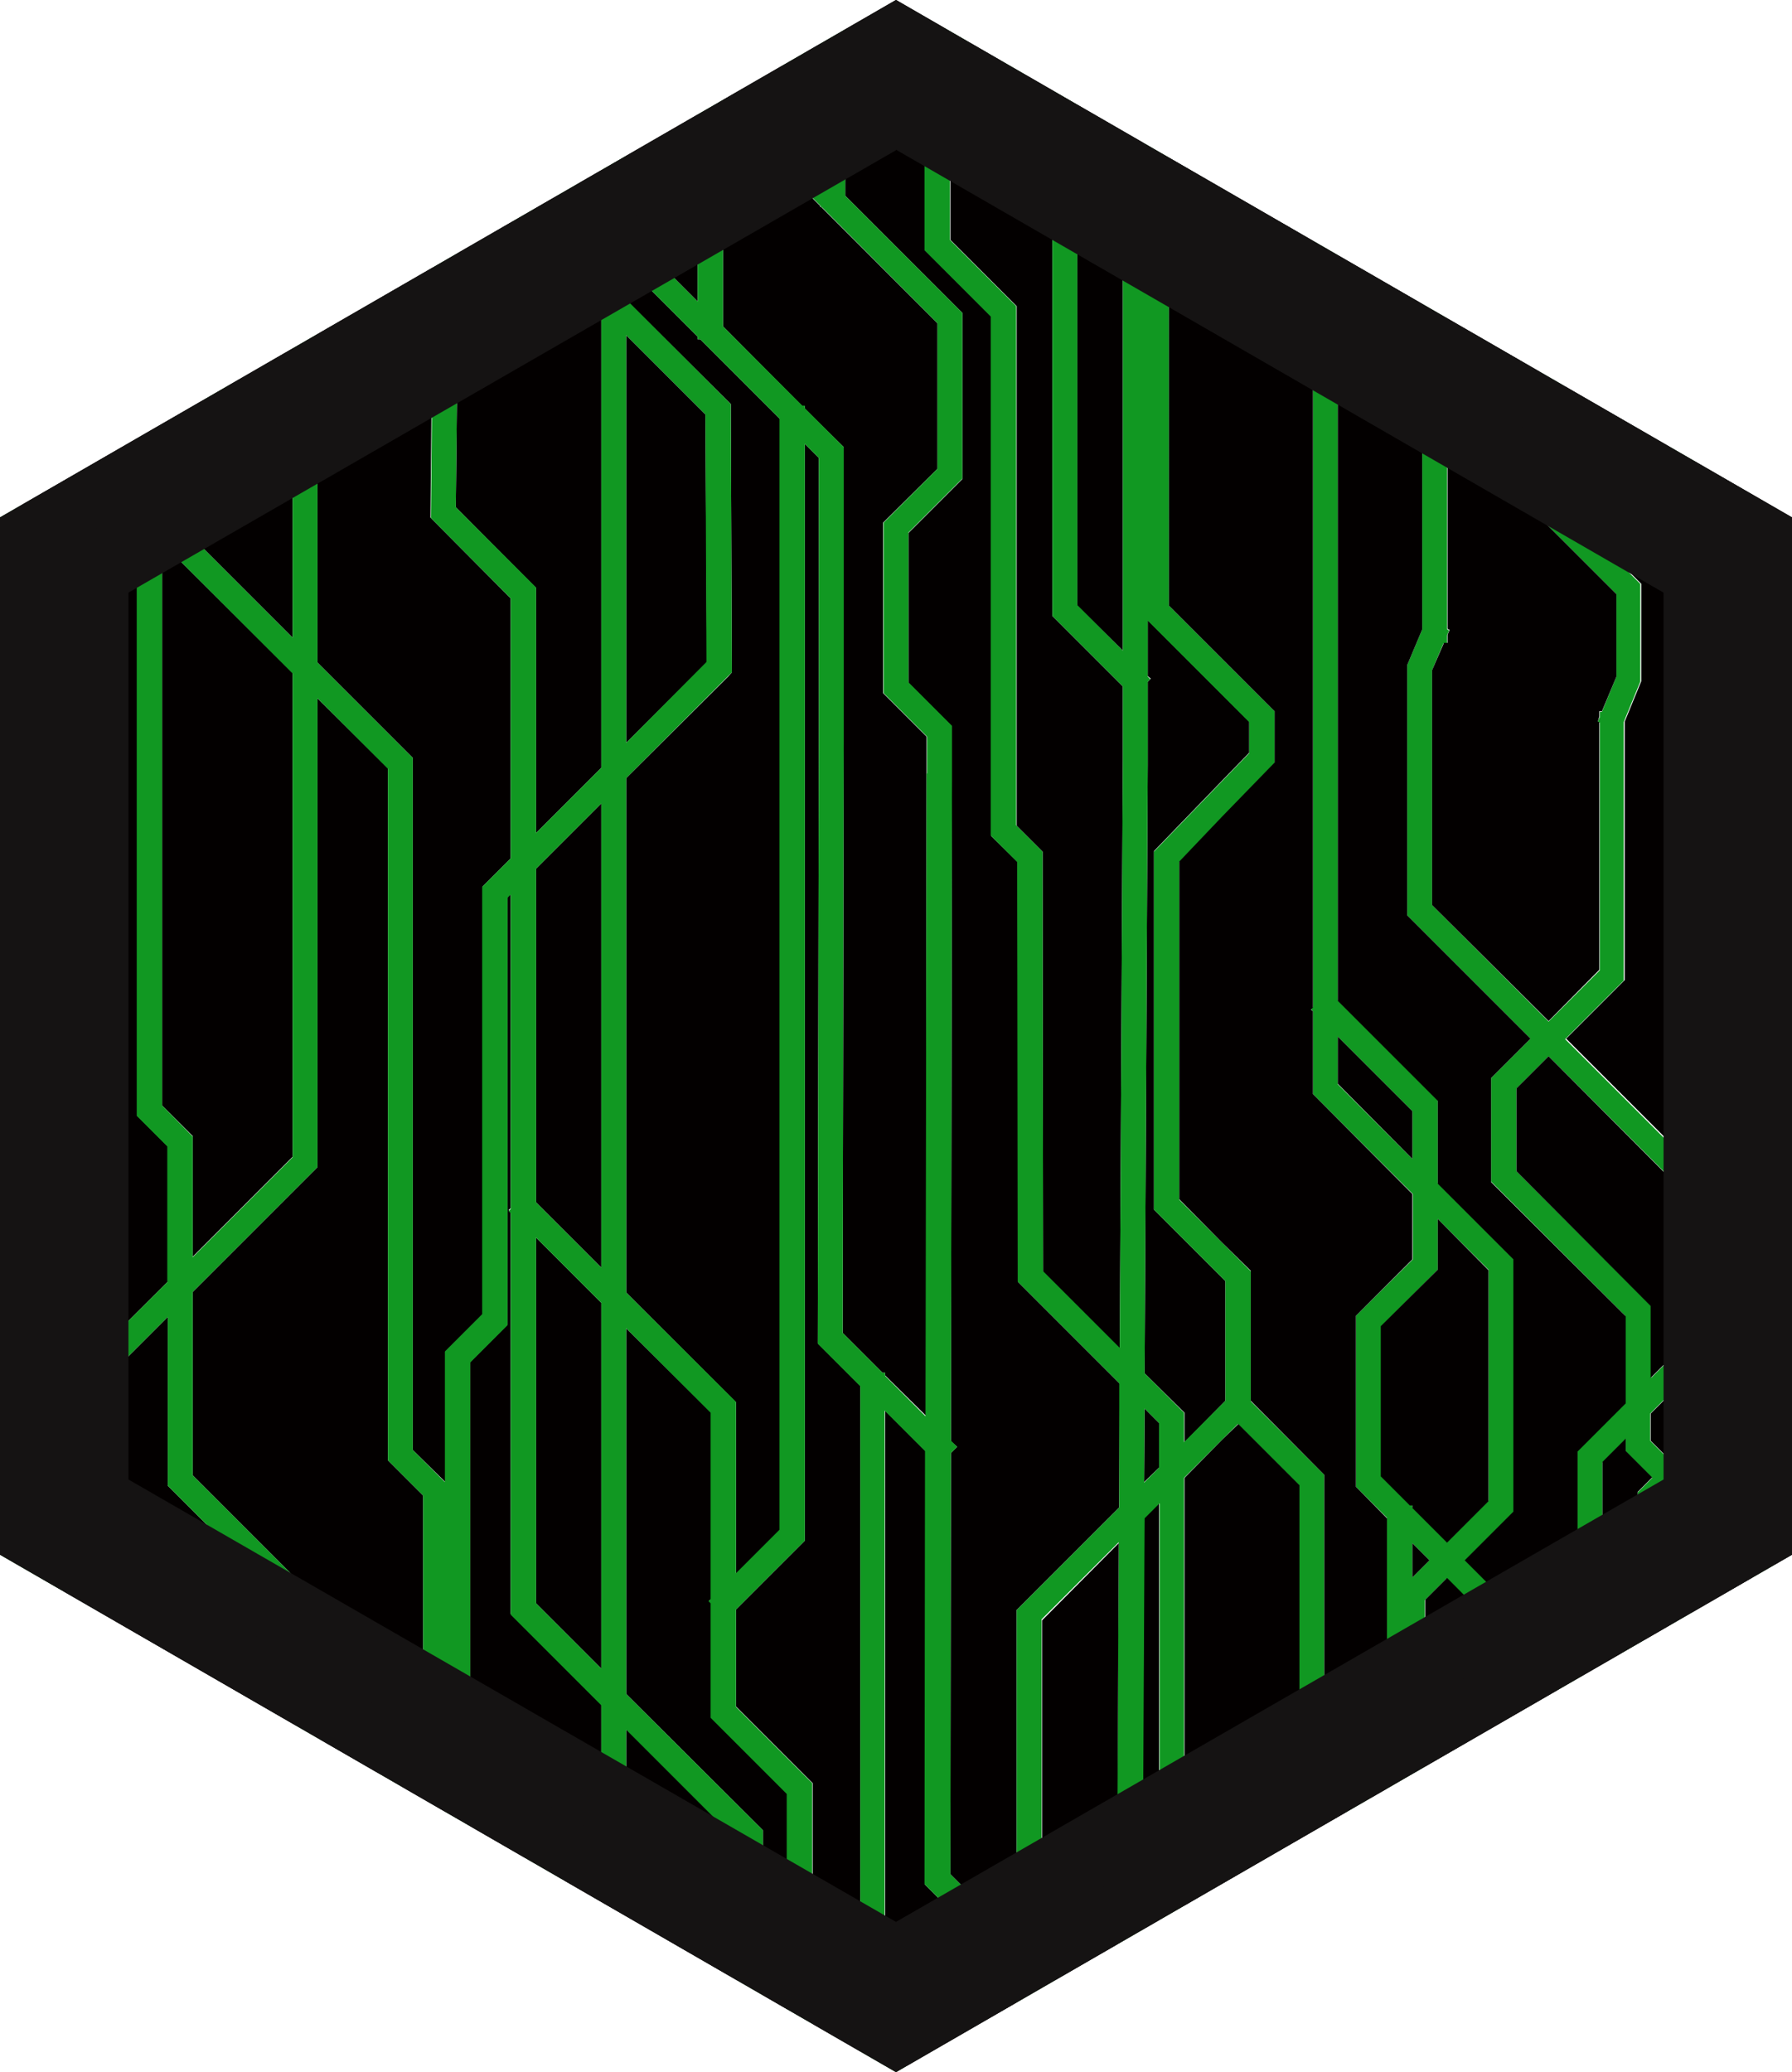 <?xml version="1.0" encoding="utf-8"?>
<!-- Generator: Adobe Illustrator 24.1.1, SVG Export Plug-In . SVG Version: 6.00 Build 0)  -->
<svg version="1.1" id="Layer_1" xmlns="http://www.w3.org/2000/svg" xmlns:xlink="http://www.w3.org/1999/xlink" x="0px" y="0px"
	 viewBox="0 0 346 400" style="enable-background:new 0 0 346 400;" xml:space="preserve">
<style type="text/css">
	.st0{clip-path:url(#SVGID_2_);}
	.st1{fill:#030000;}
	.st2{fill:#119822;}
	.st3{fill:#00FFFF;}
	.st4{display:none;fill:url(#SVGID_3_);}
	.st5{fill:#151313;}
	.st6{display:none;fill:#877D52;}
	.st7{display:none;}
	.st8{display:inline;fill:#D1B886;}
	.st9{display:inline;fill:#B5B57C;}
	.st10{display:inline;fill:#918E5A;}
	.st11{display:inline;fill:#4D491A;}
	.st12{display:inline;}
	.st13{fill:#4D491A;}
</style>
<g id="Hexagons">
	<g id="Desert">
		<g>
			<g>
				<g>
					<g>
						<defs>
							<polygon id="SVGID_1_" points="-0.2,100 -0.2,300 173,400 346.2,300 346.2,100 173,0 							"/>
						</defs>
						<clipPath id="SVGID_2_">
							<use xlink:href="#SVGID_1_"  style="overflow:visible;"/>
						</clipPath>
						<g class="st0">
							<polygon class="st1" points="31.3,-471.5 37.2,-465.6 37.2,-442.3 56.5,-461.6 56.5,-554.9 31.3,-580.1 							"/>
							<polygon class="st1" points="-123.7,-288.2 -119.9,-292 -119.9,-415.9 -126.4,-422.4 -126.4,-408.9 -146.8,-388.5 
								-146.8,-372.2 -123.7,-349.2 							"/>
							<polygon class="st1" points="136.2,-604.8 120.9,-620.2 120.9,-541.5 136.5,-557 							"/>
							<polygon class="st1" points="142.1,-381 150.6,-389.5 150.6,-604 135.2,-619.3 134.7,-619.3 134.7,-619.8 120.9,-633.6 
								120.9,-627 141.1,-606.9 141.3,-555 120.9,-534.6 120.9,-435.3 142.1,-414.2 							"/>
							<polygon class="st1" points="74.8,-337.2 74.8,-316.6 83.5,-308 91.7,-316.2 86,-321.9 86,-348.4 							"/>
							<polygon class="st1" points="5.7,-194.9 5.7,-296.8 5.4,-297.1 5.7,-297.5 5.7,-377.3 -3,-386.1 -3,-266.1 -9.9,-259.3 
								-9.9,-225.8 -17.5,-218.2 							"/>
							<polygon class="st1" points="-52.9,-509.9 -70.5,-527.5 -77.9,-520.6 -77.9,-455.2 -52.9,-430.2 							"/>
							<polygon class="st1" points="116.1,-638.5 96.8,-657.8 96.8,-670.6 87.8,-679.5 87.8,-660.1 116.1,-631.8 							"/>
							<polygon class="st1" points="-9.9,-266.1 -7.9,-268.1 -7.9,-390.9 -15,-398.1 -15,-464.3 -7.9,-471.5 -7.9,-504.8 
								-7.9,-507.3 -9.4,-508.7 -9.4,-518.5 -23.7,-532.8 -23.7,-351 -9.9,-337.2 							"/>
							<polygon class="st1" points="-133.5,-186.4 -133.5,-183.4 -133.5,-128.5 -128.5,-133.4 -128.5,-183.4 -128.5,-186.4 
								-128.5,-276.5 -133.5,-271.6 							"/>
							<polygon class="st1" points="-126.2,-544.5 -126.4,-544.5 -126.4,-523.4 -119.4,-530.3 -118.5,-567.1 -118.5,-706.6 
								-130.7,-718.8 -130.7,-775.6 -139.4,-784.3 -139.4,-581.3 -126.2,-568.2 							"/>
							<polygon class="st1" points="168.9,-135.3 168.9,-183.4 168.9,-186.4 168.9,-212.7 187.5,-231.2 187.5,-266.9 166.1,-288.3 
								166.1,-417.4 157.9,-425.6 158.1,-543.3 158.1,-596.5 155.4,-599.2 155.4,-387.5 142.1,-374.2 142.1,-355.4 156.9,-340.7 
								156.9,-186.4 156.9,-183.4 156.9,-150.9 163.2,-144.5 163.2,-129.6 							"/>
							<polygon class="st1" points="139.6,-621.8 154.9,-606.5 155.4,-606.5 155.4,-606 162.9,-598.5 162.9,-544.8 162.9,-544.8 
								162.9,-543.3 162.9,-541.8 162.9,-541.8 162.7,-427.6 170.4,-419.9 170.9,-419.9 170.9,-419.4 178.8,-411.5 178.9,-535.6 
								178.9,-542.6 170.5,-551 170.5,-583.9 181,-594.4 181,-622.5 158.6,-644.9 158.4,-644.9 158.4,-645 150.9,-652.5 
								150.9,-795.4 127.7,-772.2 139.6,-760.3 							"/>
							<polygon class="st1" points="5.7,-410.9 32.4,-437.5 32.4,-463.6 26.5,-469.5 26.5,-584.9 26.5,-584.9 26.6,-594.3 
								39.4,-607.1 39.4,-644.2 28.3,-655.4 28.3,-665.7 21.6,-672.4 21.6,-747.4 3.4,-728.5 -2.8,-722.4 -2.8,-644.4 -2.5,-626.1 
								-4.7,-623.9 -4.7,-603.2 4.1,-594.4 4.1,-476.6 -3,-469.5 -3,-392.9 5.7,-384.2 							"/>
							<polygon class="st1" points="61.5,-795.8 61.3,-795.8 61.3,-795.7 							"/>
							<polygon class="st1" points="87.8,-686.4 101.7,-672.6 101.7,-659.8 116.1,-645.3 116.1,-767.4 120.9,-772.2 103,-790.1 
								103,-795.8 83.9,-795.8 87.8,-791.9 							"/>
							<polygon class="st1" points="77.5,-774.8 77.5,-696.7 83,-691.2 83,-789.9 77.1,-795.8 68.5,-795.8 68.5,-783.8 							"/>
							<polygon class="st1" points="124.3,-775.6 144.6,-795.8 107.9,-795.8 107.9,-792.1 							"/>
							<polygon class="st1" points="27,-760.1 27,-795.8 26.4,-795.8 26.4,-759.5 							"/>
							<polygon class="st1" points="56.5,-790.8 56.5,-790.8 56.5,-795.8 31.8,-795.8 31.8,-765.1 							"/>
							<polygon class="st1" points="62,-329.4 69.9,-321.5 69.9,-339.2 81.7,-351 81.7,-396.1 74.9,-403 74.9,-536.5 61.3,-550.1 
								61.3,-459.6 60.6,-458.9 37.2,-435.5 37.2,-400.1 62,-375.3 							"/>
							<polygon class="st1" points="158.4,-651.9 158.4,-795.8 155.8,-795.8 155.8,-654.5 							"/>
							<polygon class="st1" points="220.8,-772.7 220.8,-795.8 201.4,-795.8 201.4,-792.1 							"/>
							<polygon class="st1" points="235.9,-732.9 235.9,-732.9 249.9,-746.9 249.9,-778.1 245.1,-783 245.1,-795.8 237.4,-795.8 
								225.7,-795.8 225.7,-722.6 							"/>
							<polygon class="st1" points="185.8,-624.5 185.8,-592.4 175.4,-581.9 175.4,-553 183.8,-544.6 183.8,-537 183.8,-537 
								183.8,-535.6 183.8,-534 183.8,-534 183.6,-406.7 184.8,-405.5 183.6,-404.4 183.5,-323.1 196.3,-310.3 196.3,-374.1 
								216.1,-393.8 216.2,-417.8 196.6,-437.4 196.6,-438.4 196.5,-518.4 191.4,-523.5 191.4,-623.7 178.6,-636.5 178.6,-675.4 
								186.2,-683 186.2,-746 175.2,-757 175.2,-786.4 184.6,-795.8 163.2,-795.8 163.2,-647.1 							"/>
							<polygon class="st1" points="-128.5,-347.2 -146.8,-365.4 -146.8,-300 -139.4,-292.6 -139.4,-186.4 -139.4,-183.4 
								-139.4,-122.6 -138.3,-123.6 -138.3,-183.4 -138.3,-186.4 -138.3,-273.6 -128.5,-283.4 							"/>
							<polygon class="st1" points="180,-759 191.1,-748 191.1,-681 183.5,-673.4 183.5,-638.5 196.3,-625.7 196.3,-525.5 
								201.3,-520.4 201.4,-439.4 216.2,-424.6 216.8,-538.6 216.8,-552.4 203.2,-566 203.2,-645.5 193.3,-655.4 193.3,-718.1 
								217.5,-742.3 217.5,-769.2 196.6,-790.1 196.6,-795.8 191.5,-795.8 180,-784.4 							"/>
							<polygon class="st1" points="-125.9,-777.6 -125.9,-720.8 -113.6,-708.6 -113.6,-568.4 -113.6,-568.4 -113.6,-567 
								-113.6,-565.5 -113.7,-565.5 -114.7,-528.3 -126.4,-516.6 -126.4,-429.2 -115.1,-417.9 -115.1,-290 -123.7,-281.4 
								-123.7,-186.4 -123.7,-183.4 -123.7,-131.4 -133.5,-121.6 -133.5,-112 -93.1,-71.7 -93.1,92.5 -96.4,95.7 -97.1,124 
								-97.1,226.1 -78.2,245.1 -78.2,271.9 -99.4,293.1 -99.4,352.2 -83,368.5 -83,426.3 -77.8,421.1 -77.8,356.1 -92.2,341.8 
								-92.2,307.4 -52.9,268.1 -52.9,261.5 -82.7,231.7 -82.7,162.2 -73.9,154 -77.3,150.6 -77.3,70.6 -77.6,55.4 -79.7,53.2 
								-79.7,26.3 -80,26 -79.7,25.6 -79.7,-94.5 -118.4,-133.3 -118.4,-183.4 -118.4,-186.4 -118.4,-223.2 -117.7,-223.9 
								-87.9,-253.7 -87.9,-314.3 -104.2,-330.6 -104.2,-393.7 -83,-414.9 -83,-437.8 -101.9,-456.7 -101.9,-561 -101.2,-591.2 
								-98,-594.4 -98,-754.5 -138.3,-794.9 -138.3,-795.8 -139.4,-795.8 -139.4,-791.1 							"/>
							<polygon class="st1" points="-145,-586.9 -144.2,-586.2 -144.2,-789.1 -147.5,-792.4 -147.5,-792.4 -147.5,-615.3 
								-145,-612.7 							"/>
							<polygon class="st1" points="-131.2,-547.5 -131.1,-547.5 -131.1,-566.2 -143.7,-578.8 -144.2,-578.8 -144.2,-579.3 
								-147.5,-582.7 -147.5,-502.2 -131.2,-518.6 							"/>
							<polygon class="st1" points="-131.2,-427.2 -147.5,-443.5 -147.5,-394.5 -131.2,-410.9 							"/>
							<polygon class="st1" points="-131.2,-511.7 -147.5,-495.4 -147.5,-450.4 -131.2,-434.1 							"/>
							<polygon class="st1" points="-26.2,-647.9 -26.2,-542.2 -24.1,-540.1 -23.7,-540.1 -23.7,-539.7 -4.5,-520.5 -4.5,-510.8 
								-3.1,-509.4 -3.1,-506.3 -3,-506.3 -3,-504.9 -3,-503.4 -3,-503.4 -3,-476.3 -0.8,-478.6 -0.8,-592.4 -9.6,-601.2 
								-9.6,-625.9 -7.4,-628 -7.6,-642.9 -7.6,-642.9 -7.6,-644.4 -7.6,-645.9 -7.6,-645.9 -7.6,-781.5 5.7,-794.9 5.7,-795.8 
								-19.2,-795.8 -19.2,-654.9 							"/>
							<polygon class="st1" points="-2.8,-779.5 -2.8,-729.2 0,-731.9 21.6,-754.4 21.6,-795.8 10.6,-795.8 10.6,-792.9 							"/>
							<polygon class="st1" points="-93.1,-592.4 -96.4,-589.1 -97.1,-560.9 -97.1,-458.7 -78.2,-439.8 -78.2,-412.9 -99.4,-391.7 
								-99.4,-332.6 -83,-316.3 -83,-258.6 -77.8,-263.8 -77.8,-328.8 -92.2,-343.1 -92.2,-377.5 -52.9,-416.7 -52.9,-423.4 
								-82.7,-453.2 -82.7,-522.7 -73.9,-530.9 -77.3,-534.2 -77.3,-614.3 -77.6,-629.5 -79.7,-631.6 -79.7,-658.5 -80,-658.9 
								-79.7,-659.2 -79.7,-779.4 -96.1,-795.8 -132.4,-795.8 -93.1,-756.5 							"/>
							<polygon class="st1" points="-54.7,-750.6 -54.7,-542.3 -67,-530.8 -48.1,-511.9 -48.1,-425.4 -42.4,-419.7 -42.4,-223.9 
								-55.6,-210.8 -55.6,-188.8 -51.7,-184.9 -51.7,-184.9 -44.7,-177.9 -44.7,-183.4 -44.7,-186.4 -44.7,-197.8 -23.2,-219.4 
								-23.2,-252.8 -14.7,-261.3 -14.7,-335.2 -28.5,-349 -28.5,-537.7 -31,-540.2 -31,-649.9 -24,-656.9 -24,-795.8 -39.9,-795.8 
								-39.9,-765.4 							"/>
							<polygon class="st1" points="-74.9,-664.1 -67.5,-671.4 -67.5,-795.8 -89.3,-795.8 -74.9,-781.4 							"/>
							<polygon class="st1" points="-74.9,-657.2 -74.9,-633.6 -72.8,-631.5 -72.5,-615.8 -72.4,-615.8 -72.4,-614.3 -72.4,-612.8 
								-72.4,-612.8 -72.4,-536.2 -70.4,-534.2 -59.5,-544.4 -59.5,-752.6 -44.7,-767.4 -44.7,-795.8 -62.7,-795.8 -62.7,-669.4 
															"/>
							<polygon class="st1" points="228.7,-406.4 236.6,-414.4 236.6,-437.6 235.9,-438.3 222.8,-451.4 222.8,-520.5 237.4,-535.7 
								237.4,-535.7 241.2,-539.6 241.2,-545.6 235.9,-550.9 235.9,-550.9 221.6,-565.2 221.6,-554.4 222.2,-553.8 221.6,-553.3 
								221.6,-540.1 221.6,-540.1 221.6,-538.6 221.6,-537.1 221.6,-537.1 221,-419.8 228.7,-412.2 							"/>
							<polygon class="st1" points="26.5,-356.6 10.6,-372.5 10.6,-298.8 26.5,-282.9 							"/>
							<polygon class="st1" points="-14.7,-254.4 -18.3,-250.8 -18.3,-224.2 -14.7,-227.8 							"/>
							<polygon class="st1" points="26.5,-727 27,-727 27,-753.1 26.4,-752.5 26.4,-674.4 26.5,-674.3 							"/>
							<polygon class="st1" points="63.7,-113.2 63.7,-141.7 73.8,-151.8 73.8,-183.4 73.8,-186.4 73.8,-219.5 57.2,-236.1 
								57.2,-261.7 69.9,-274.5 69.9,-314.6 57.2,-327.4 57.2,-373.3 32.4,-398.1 32.4,-430.6 10.6,-408.9 10.6,-379.3 31.3,-358.6 
								31.3,-278.1 55.5,-253.8 55.5,-186.4 55.5,-183.4 55.5,-144 61.3,-138.2 61.3,-110.8 							"/>
							<polygon class="st1" points="216.8,-631.9 208,-640.7 208,-568 216.8,-559.2 							"/>
							<polygon class="st1" points="61.3,-556.9 79.7,-538.5 79.7,-405 86,-398.7 86,-424 93.2,-431.2 93.2,-513.7 98.6,-519.2 
								98.6,-569.4 83.1,-584.9 83.6,-635 83.6,-640.7 56.5,-667.8 56.5,-783.8 31.8,-758.1 31.8,-724 31.3,-724 31.3,-675.4 
								61.3,-645.4 							"/>
							<polygon class="st1" points="31.4,-592.2 31.3,-586.9 56.5,-561.8 56.5,-643.4 33.1,-666.8 33.1,-657.4 44.3,-646.2 
								44.3,-605.1 							"/>
							<polygon class="st1" points="-7.9,-397.8 -7.9,-464.6 -10.1,-462.3 -10.1,-400.1 							"/>
							<polygon class="st1" points="116.1,-529.8 103.5,-517.2 103.5,-452.8 116.1,-440.2 							"/>
							<polygon class="st1" points="134.7,-758.3 124.3,-768.8 120.9,-765.4 120.9,-640.5 134.7,-626.7 							"/>
							<polygon class="st1" points="246.1,-547.6 246.1,-537.6 235.9,-527.1 235.9,-527.1 227.7,-518.6 227.7,-453.4 235.9,-445.1 
								235.9,-445.1 241.5,-439.6 241.5,-414.4 255.7,-400.2 255.7,-355.4 264.6,-346.5 264.6,-246.4 267.8,-243.1 267.8,-391.8 
								261.8,-397.8 261.8,-430.8 272.7,-441.8 272.7,-454.4 253.5,-473.6 253.5,-489.6 253.1,-490 253.5,-490.3 253.5,-641.5 
								253.1,-641.8 253.5,-642.1 253.5,-642.7 254,-642.7 261.2,-649.9 261.2,-700.9 249.9,-712.2 249.9,-740.1 237.4,-727.6 
								237.4,-727.6 225.7,-715.8 225.7,-568 235.9,-557.7 							"/>
							<polygon class="st1" points="215.4,-712.3 220.8,-717.8 220.8,-738.8 198.1,-716.1 198.1,-657.4 203.2,-652.3 203.2,-667 
								215.4,-679.2 							"/>
							<polygon class="st1" points="88.5,-636.5 88.5,-636.5 88.5,-635 88.5,-633.5 88.5,-633.5 88,-586.9 103.5,-571.4 103.5,-524 
								116.1,-536.6 116.1,-539 116.1,-625 83,-658.1 83,-684.4 72.7,-694.7 72.7,-772.8 63.7,-781.8 63.7,-791.2 61.3,-788.8 
								61.3,-669.9 88.5,-642.7 							"/>
							<polygon class="st1" points="222.5,-206.3 222.5,-229.7 208.2,-243.9 208.2,-291.5 201.2,-298.6 201.2,-212.4 214.9,-198.7 
															"/>
							<polygon class="st1" points="235.9,-238.7 240.2,-234.5 240.2,-245.4 235.9,-249.7 223.8,-261.8 223.8,-394.7 220.9,-391.8 
								220.2,-254.4 							"/>
							<polygon class="st1" points="104,-329 104.5,-329 116.1,-340.6 116.1,-355.9 98.6,-373.3 98.6,-450.8 98.2,-451.2 
								98.6,-451.7 98.6,-512.4 98,-511.7 98,-429.2 90.8,-421.9 90.8,-323.9 95.1,-319.6 104,-328.5 							"/>
							<polygon class="st1" points="213.1,-245.9 227.3,-231.7 227.3,-204.3 218.3,-195.2 228.7,-184.9 228.7,-184.9 229.9,-183.6 
								229.9,-149.5 229.2,-148.8 201.4,-121 201.4,-107.2 220.8,-87.8 220.8,-116 235.9,-131.1 238.9,-134.1 245.1,-140.3 
								245.1,-183.4 245.1,-186.4 245.1,-187.6 251,-193.5 240.2,-204.3 240.2,-227.6 238.9,-228.9 235.9,-231.9 215.4,-252.4 
								215.4,-253.1 216,-387 201.2,-372.1 201.2,-305.4 213.1,-293.5 							"/>
							<polygon class="st1" points="223.8,-410.2 221,-413 220.9,-398.7 223.8,-401.6 							"/>
							<polygon class="st1" points="81,-183.4 81,-186.4 81,-303.5 74.8,-309.8 74.8,-272.4 62,-259.7 62,-238.1 78.7,-221.5 
								78.7,-186.4 78.7,-183.4 78.7,-149.8 68.5,-139.7 68.5,-118 73.2,-122.7 73.2,-139.2 81,-147.1 							"/>
							<polygon class="st1" points="220.2,-710.3 220.2,-677.2 208,-665 208,-647.5 220.8,-634.7 220.8,-710.9 							"/>
							<polygon class="st1" points="116.1,-433.3 103.5,-445.9 103.5,-375.3 116.1,-362.7 							"/>
							<polygon class="st1" points="95.1,-312.8 85.9,-303.5 85.9,-186.4 85.9,-183.4 85.9,-145.1 78,-137.2 78,-127.5 
								118.2,-167.7 118.2,-183.4 118.2,-186.4 118.2,-209 95.6,-231.6 95.6,-312.3 							"/>
							<polygon class="st1" points="10.6,386.1 26.5,402 26.5,328.3 10.6,312.4 							"/>
							<polygon class="st1" points="26.5,99.9 26.5,99.9 26.6,90.6 39.4,77.8 39.4,40.6 28.3,29.5 28.3,19.2 21.6,12.4 21.6,-62.6 
								3.4,-43.7 -2.8,-37.5 -2.8,40.4 -2.5,58.8 -4.7,61 -4.7,81.7 4.1,90.5 4.1,208.3 -3,215.4 -3,291.9 5.7,300.7 5.7,274 
								32.4,247.4 32.4,221.3 26.5,215.4 							"/>
							<polygon class="st1" points="-3,418.8 -9.9,425.6 -9.9,459 -17.5,466.7 5.7,489.9 5.7,388.1 5.4,387.7 5.7,387.4 5.7,307.5 
								-3,298.8 							"/>
							<polygon class="st1" points="209.4,498.5 207.9,500 221.8,500 220.3,498.5 214.9,493.1 							"/>
							<polygon class="st1" points="196.6,246.5 196.5,166.4 191.4,161.4 191.4,61.1 178.6,48.3 178.6,9.5 186.2,1.9 186.2,-61.1 
								175.2,-72.1 175.2,-101.6 196.6,-123 196.6,-180.4 201.1,-184.9 201.1,-184.9 202,-185.7 202.6,-186.4 202.6,-186.4 
								211.4,-195.2 196.3,-210.4 196.3,-303.4 178.6,-321.1 178.6,-322.1 178.8,-404.7 170.9,-412.5 170.9,-290.3 192.3,-268.9 
								192.3,-229.2 173.8,-210.7 173.8,-186.4 173.8,-183.4 173.8,-133.3 163.2,-122.8 163.2,37.8 185.8,60.4 185.8,92.5 
								175.4,102.9 175.4,131.8 183.8,140.2 183.8,147.9 183.8,147.9 183.8,149.3 183.8,150.9 183.8,150.9 183.6,278.2 184.8,279.3 
								183.6,280.5 183.5,361.8 196.3,374.6 196.3,310.8 216.1,291 216.2,267.1 196.6,247.5 							"/>
							<polygon class="st1" points="170.5,100.9 181,90.5 181,62.4 158.6,40 158.4,40 158.4,39.8 150.9,32.3 150.9,-110.5 
								127.7,-87.3 139.6,-75.5 139.6,63 154.9,78.4 155.4,78.4 155.4,78.9 162.9,86.3 162.9,140 162.9,140 162.9,141.5 162.9,143 
								162.9,143 162.7,257.3 170.4,265 170.9,265 170.9,265.5 178.8,273.3 178.9,149.3 178.9,142.2 170.5,133.8 							"/>
							<polygon class="st1" points="201.2,472.5 214.9,486.2 222.5,478.6 222.5,455.2 208.2,440.9 208.2,393.4 201.2,386.3 							
								"/>
							<polygon class="st1" points="69.9,345.7 81.7,333.9 81.7,288.7 74.9,281.9 74.9,148.3 61.3,134.8 61.3,225.3 37.2,249.4 
								37.2,284.8 62,309.6 62,355.5 69.9,363.4 							"/>
							<polygon class="st1" points="235.9,435.2 223.8,423.1 223.8,290.1 220.9,293 220.2,430.4 235.9,446.1 238.9,449.1 
								240.2,450.4 240.2,439.4 235.9,435.2 							"/>
							<polygon class="st1" points="166.1,267.5 157.9,259.3 158.1,141.5 158.1,88.4 155.4,85.7 155.4,297.4 142.1,310.7 
								142.1,329.4 156.9,344.2 156.9,498.5 156.9,500 168.9,500 168.9,498.5 168.9,472.2 187.5,453.6 187.5,418 166.1,396.6 
															"/>
							<polygon class="st1" points="95.6,372.6 95.1,372.1 85.9,381.3 85.9,498.5 85.9,500 118.2,500 118.2,498.5 118.2,475.9 
								95.6,453.2 							"/>
							<polygon class="st1" points="152,498.5 152,346.2 137.3,331.4 137.3,309.4 136.9,309 137.3,308.7 137.3,272.7 120.9,256.4 
								120.9,327 147.3,353.3 147.3,498.5 147.3,500 152,500 							"/>
							<polygon class="st1" points="81,498.5 81,381.3 74.8,375.1 74.8,412.4 62,425.1 62,446.7 78.7,463.3 78.7,498.5 78.7,500 
								81,500 							"/>
							<polygon class="st1" points="98.6,234.1 98.2,233.6 98.6,233.2 98.6,172.5 98,173.1 98,255.7 90.8,262.9 90.8,360.9 
								95.1,365.2 104,356.3 104,355.8 104.5,355.8 116.1,344.3 116.1,329 98.6,311.5 							"/>
							<polygon class="st1" points="203.2,39.4 193.3,29.5 193.3,-33.2 217.5,-57.4 217.5,-84.3 196.6,-105.2 196.6,-116.1 
								180,-99.5 180,-74.1 191.1,-63.1 191.1,3.9 183.5,11.5 183.5,46.3 196.3,59.1 196.3,159.4 201.3,164.4 201.4,245.5 
								216.2,260.3 216.8,146.3 216.8,132.5 203.2,118.9 							"/>
							<polygon class="st1" points="-139.4,103.5 -126.2,116.7 -126.2,140.3 -126.4,140.3 -126.4,161.5 -119.4,154.5 -118.5,117.8 
								-118.5,-21.7 -130.7,-34 -130.7,-90.7 -139.4,-99.4 							"/>
							<polygon class="st1" points="-146.8,384.9 -139.4,392.3 -139.4,498.5 -139.4,500 -138.3,500 -138.3,498.5 -138.3,411.3 
								-128.5,401.5 -128.5,337.7 -146.8,319.5 							"/>
							<polygon class="st1" points="-126.4,276 -146.8,296.4 -146.8,312.6 -123.7,335.7 -123.7,396.6 -119.9,392.9 -119.9,269 
								-126.4,262.5 							"/>
							<polygon class="st1" points="-133.5,498.5 -133.5,500 -128.5,500 -128.5,498.5 -128.5,408.3 -133.5,413.3 							"/>
							<polygon class="st1" points="96.8,14.3 87.8,5.3 87.8,24.8 116.1,53 116.1,46.4 96.8,27.1 							"/>
							<polygon class="st1" points="103,-136.3 133.2,-166.5 133.2,-183.4 133.2,-186.4 133.2,-220.2 104,-249.4 104,-321.7 
								98.5,-316.2 100.4,-314.3 100.4,-233.6 123,-211 123,-186.4 123,-183.4 123,-165.7 78,-120.7 78,-116.9 87.8,-107.1 
								87.8,-1.5 101.7,12.3 101.7,25.1 116.1,39.6 116.1,-82.5 120.9,-87.3 103,-105.2 							"/>
							<polygon class="st1" points="120.9,64.7 120.9,143.4 136.5,127.8 136.2,80 							"/>
							<polygon class="st1" points="208,116.9 216.8,125.6 216.8,53 208,44.2 							"/>
							<polygon class="st1" points="237.4,149.2 241.2,145.3 241.2,139.3 237.4,135.5 221.6,119.7 221.6,130.5 222.2,131 
								221.6,131.6 221.6,144.8 221.6,144.8 221.6,146.3 221.6,147.7 221.6,147.7 221,265.1 228.7,272.7 228.7,278.4 236.6,270.4 
								236.6,247.3 236.5,247.2 222.8,233.5 222.8,164.3 							"/>
							<polygon class="st1" points="83,0.5 72.7,-9.9 72.7,-87.9 63.7,-96.9 63.7,-106.3 61.3,-104 61.3,15 88.5,42.2 88.5,48.4 
								88.5,48.4 88.5,49.9 88.5,51.4 88.5,51.4 88,97.9 103.5,113.5 103.5,160.8 116.1,148.2 116.1,145.8 116.1,59.9 83,26.8 
															"/>
							<polygon class="st1" points="74.8,347.7 74.8,368.2 83.5,376.9 91.7,368.7 86,362.9 86,336.5 							"/>
							<polygon class="st1" points="103.5,309.5 116.1,322.1 116.1,251.5 103.5,238.9 							"/>
							<polygon class="st1" points="56.5,223.3 56.5,129.9 31.3,104.8 31.3,213.4 37.2,219.3 37.2,242.6 							"/>
							<polygon class="st1" points="-77.9,164.3 -77.9,229.7 -52.9,254.6 -52.9,175 -70.5,157.4 							"/>
							<polygon class="st1" points="-7.9,180.1 -7.9,177.6 -9.4,176.2 -9.4,166.3 -23.7,152 -23.7,333.9 -9.9,347.7 -9.9,418.8 
								-7.9,416.8 -7.9,293.9 -15,286.8 -15,220.5 -7.9,213.4 							"/>
							<polygon class="st1" points="-7.9,287.1 -7.9,220.2 -10.1,222.5 -10.1,284.8 							"/>
							<polygon class="st1" points="-14.7,430.4 -18.3,434.1 -18.3,460.6 -14.7,457 							"/>
							<polygon class="st1" points="150.9,-117.4 150.9,-124.7 142.4,-133.2 142.4,-183.4 142.4,-186.4 142.4,-329.5 120.9,-351 
								120.9,-338.6 108.9,-326.5 108.9,-251.4 138.1,-222.2 138.1,-186.4 138.1,-183.4 138.1,-164.5 107.9,-134.3 107.9,-107.2 
								124.3,-90.7 							"/>
							<polygon class="st1" points="83,-6.4 83,-105.1 73.2,-114.9 73.2,-115.8 68.5,-111.2 68.5,-99 77.5,-89.9 77.5,-11.9 							
								"/>
							<polygon class="st1" points="208,19.9 208,37.4 220.8,50.2 220.8,-26.1 220.2,-25.5 220.2,7.7 							"/>
							<polygon class="st1" points="155.8,30.3 158.4,33 158.4,-118 155.8,-115.3 							"/>
							<polygon class="st1" points="120.9,-80.5 120.9,44.4 134.7,58.2 134.7,-73.5 124.3,-83.9 							"/>
							<polygon class="st1" points="147.3,-186.4 147.3,-183.4 147.3,-135.2 155.8,-126.7 155.8,-122.2 158.4,-124.8 158.4,-142.5 
								152,-148.9 152,-183.4 152,-186.4 152,-338.7 137.3,-353.4 137.3,-375.5 136.9,-375.8 137.3,-376.2 137.3,-412.2 
								120.9,-428.5 120.9,-357.9 147.3,-331.5 							"/>
							<polygon class="st1" points="223.3,-183.4 220.3,-186.4 214.9,-191.8 208.6,-185.5 201.4,-178.4 201.4,-127.8 225.1,-151.5 
								225.1,-181.6 							"/>
							<polygon class="st1" points="-74.9,20.8 -67.5,13.5 -67.5,-157.7 -87.9,-178 -87.9,-183.4 -87.9,-186.4 -87.9,-246.9 
								-113.6,-221.2 -113.6,-186.4 -113.6,-183.4 -113.6,-135.3 -74.9,-96.5 							"/>
							<polygon class="st1" points="-72.5,69.1 -72.4,69.1 -72.4,70.6 -72.4,72 -72.4,72 -72.4,148.6 -70.4,150.7 -59.5,140.5 
								-59.5,-67.8 -44.7,-82.5 -44.7,-133.3 -44.7,-171.1 -58.5,-184.9 -58.5,-184.9 -60.4,-186.7 -60.4,-212.8 -47.3,-226 
								-47.3,-417.7 -48.1,-418.5 -48.1,-414.7 -87.3,-375.5 -87.3,-345.1 -73,-330.8 -73,-261.8 -73.7,-261.1 -83,-251.7 
								-83,-186.4 -83,-183.4 -83,-180 -62.7,-159.7 -62.7,15.5 -74.9,27.6 -74.9,51.2 -72.8,53.3 							"/>
							<polygon class="st1" points="-19.2,30 -26.2,37 -26.2,142.7 -24.1,144.7 -23.7,144.7 -23.7,145.2 -4.5,164.3 -4.5,174.1 
								-3.1,175.4 -3.1,178.5 -3,178.5 -3,180 -3,181.5 -3,181.5 -3,208.6 -0.8,206.3 -0.8,92.5 -9.6,83.7 -9.6,59 -7.4,56.8 
								-7.6,42 -7.6,42 -7.6,40.5 -7.6,39 -7.6,39 -7.6,-96.6 5.7,-110 5.7,-183.4 5.7,-186.4 5.7,-188.1 -20.9,-214.8 
								-39.9,-195.8 -39.9,-186.4 -39.9,-183.4 -39.9,-173.1 -39.9,-135.3 -19.2,-114.5 							"/>
							<polygon class="st1" points="83.6,44.2 56.5,17 56.5,-99 31.8,-73.3 31.8,-39.1 31.3,-39.1 31.3,9.5 61.3,39.5 61.3,127.9 
								79.7,146.3 79.7,279.9 86,286.1 86,260.9 93.2,253.7 93.2,171.1 98.6,165.7 98.6,115.5 83.1,99.9 83.6,49.9 							"/>
							<polygon class="st1" points="220.9,286.1 223.8,283.3 223.8,274.7 221,271.9 							"/>
							<polygon class="st1" points="26.4,10.4 26.5,10.5 26.5,-42.1 27,-42.1 27,-68.3 26.4,-67.6 							"/>
							<polygon class="st1" points="10.6,-108 -2.8,-94.6 -2.8,-44.3 0,-47.1 21.6,-69.6 21.6,-172.3 10.6,-183.2 							"/>
							<polygon class="st1" points="150.6,295.4 150.6,80.9 135.2,65.5 134.7,65.5 134.7,65 120.9,51.2 120.9,57.9 141.1,78 
								141.3,129.8 140.6,130.6 120.9,150.2 120.9,249.5 142.1,270.7 142.1,303.8 							"/>
							<polygon class="st1" points="-14.7,349.7 -28.5,335.9 -28.5,147.2 -31,144.7 -31,35 -24,28 -24,-112.5 -39.9,-128.4 
								-39.9,-80.5 -54.7,-65.8 -54.7,142.6 -67,154.1 -48.1,173 -48.1,259.5 -42.4,265.1 -42.4,460.9 -55.6,474.1 -55.6,496.1 
								-51.7,500 -44.7,500 -44.7,498.5 -44.7,487.1 -23.2,465.5 -23.2,432.1 -14.7,423.6 							"/>
							<polygon class="st1" points="27,-173.4 39.9,-186.4 39.9,-186.4 42.3,-188.8 42.3,-236 26.5,-251.8 26.5,-276 10.6,-291.9 
								10.6,-190.1 15.8,-184.9 15.8,-184.9 26.4,-174.3 26.4,-74.6 27,-75.2 							"/>
							<polygon class="st1" points="103.5,232.1 116.1,244.7 116.1,155.1 103.5,167.7 							"/>
							<polygon class="st1" points="56.5,41.5 33.1,18.1 33.1,27.5 44.3,38.6 44.3,79.8 31.4,92.6 31.3,97.9 56.5,123.1 							"/>
							<polygon class="st1" points="220.8,-53.9 198.1,-31.2 198.1,27.5 203.2,32.5 203.2,17.9 215.4,5.7 215.4,-27.5 220.8,-32.9 
															"/>
							<polygon class="st1" points="50.7,-183.4 50.7,-186.4 50.7,-251.8 31.3,-271.2 31.3,-253.8 47.1,-238 47.1,-186.7 
								46.7,-186.4 43.7,-183.4 31.8,-171.4 31.8,-80.3 56.5,-106 56.5,-106 56.5,-136.2 50.7,-142 							"/>
							<polygon class="st1" points="5.7,498.5 5.7,496.8 -20.9,470.1 -39.9,489.1 -39.9,498.5 -39.9,500 5.7,500 							"/>
							<polygon class="st1" points="73.8,498.5 73.8,465.3 57.2,448.7 57.2,423.1 69.9,410.4 69.9,370.2 57.2,357.5 57.2,311.6 
								32.4,286.8 32.4,254.2 10.6,276 10.6,305.5 31.3,326.3 31.3,406.8 55.5,431 55.5,498.5 55.5,500 73.8,500 							"/>
							<polygon class="st1" points="-87.9,498.5 -87.9,438 -113.6,463.7 -113.6,498.5 -113.6,500 -87.9,500 							"/>
							<polygon class="st1" points="50.7,498.5 50.7,433 31.3,413.6 31.3,431 47.1,446.8 47.1,498.1 46.7,498.5 45.2,500 50.7,500 
															"/>
							<polygon class="st1" points="39.9,498.5 39.9,498.5 42.3,496.1 42.3,448.8 26.5,433 26.5,408.8 10.6,392.9 10.6,494.8 
								15.8,500 38.4,500 							"/>
							<polygon class="st1" points="-118.4,498.5 -118.4,461.7 -117.7,461 -87.9,431.1 -87.9,370.6 -104.2,354.2 -104.2,291.1 
								-83,269.9 -83,247.1 -101.9,228.2 -101.9,123.9 -101.2,93.7 -98,90.5 -98,-69.7 -138.3,-110 -138.3,-116.8 -139.4,-115.7 
								-139.4,-106.2 -125.9,-92.7 -125.9,-36 -113.6,-23.7 -113.6,116.4 -113.6,116.4 -113.6,117.9 -113.6,119.4 -113.7,119.4 
								-114.7,156.6 -126.4,168.3 -126.4,255.6 -115.1,266.9 -115.1,394.9 -123.7,403.5 -123.7,498.5 -123.7,500 -118.4,500 							
								"/>
							<polygon class="st1" points="-60.4,498.1 -60.4,472.1 -47.3,458.9 -47.3,267.1 -48.1,266.3 -48.1,270.1 -87.3,309.4 
								-87.3,339.8 -73,354.1 -73,423.1 -73.7,423.8 -83,433.1 -83,498.5 -83,500 -58.5,500 							"/>
							<polygon class="st1" points="-145,97.9 -144.2,98.7 -144.2,-104.2 -147.5,-107.6 -147.5,-107.6 -147.5,69.5 -145,72.1 
															"/>
							<polygon class="st1" points="-144.2,-117.7 -144.2,-183.4 -144.2,-186.4 -144.2,-290.6 -147.5,-293.9 -147.5,-184.9 
								-147.5,-114.4 -147.5,-114.4 							"/>
							<polygon class="st1" points="-131.2,137.3 -131.1,137.3 -131.1,118.7 -143.7,106 -144.2,106 -144.2,105.5 -147.5,102.2 
								-147.5,182.6 -131.2,166.3 							"/>
							<polygon class="st1" points="-131.2,173.1 -147.5,189.5 -147.5,234.5 -131.2,250.8 							"/>
							<polygon class="st1" points="-144.2,394.3 -147.5,391 -147.5,500 -144.2,500 -144.2,498.5 							"/>
							<polygon class="st1" points="-131.2,257.6 -147.5,241.3 -147.5,290.3 -131.2,274 							"/>
							<polygon class="st1" points="211.4,489.6 196.3,474.5 196.3,381.5 178.6,363.8 178.6,362.8 178.8,280.2 170.9,272.3 
								170.9,394.6 192.3,416 192.3,455.6 173.8,474.2 173.8,498.5 173.8,500 201.1,500 							"/>
							<polygon class="st1" points="142.4,498.5 142.4,355.3 120.9,333.8 120.9,346.3 108.9,358.3 108.9,433.5 138.1,462.7 
								138.1,498.5 138.1,500 142.4,500 							"/>
							<polygon class="st1" points="133.2,498.5 133.2,464.7 104,435.5 104,363.2 98.5,368.7 100.4,370.6 100.4,451.2 123,473.9 
								123,498.5 123,500 133.2,500 							"/>
							<polygon class="st1" points="290.2,-269.7 294.6,-274.1 272.7,-296.1 272.7,-244 290.2,-226.4 							"/>
							<polygon class="st1" points="249.9,-183.4 249.9,-145.1 265.9,-161 265.9,-178.6 259.6,-184.9 259.6,-184.9 254.4,-190.1 
								249.9,-185.6 							"/>
							<polygon class="st1" points="276.5,-219 276.5,-227.6 259.8,-244.4 259.8,-344.5 250.9,-353.4 250.9,-398.2 239.1,-410 
								235.9,-406.9 235.9,-406.9 228.7,-399.6 228.7,-263.8 235.9,-256.5 235.9,-256.5 245,-247.4 245,-229.6 266.1,-208.6 							
								"/>
							<polygon class="st1" points="316.2,-396.9 319,-399.7 313.9,-404.7 313.9,-407.1 309.4,-402.6 309.4,-376.2 326.2,-359.4 
								326.2,-271.9 320,-265.7 320,-186.4 320,-183.4 320,-146.9 333.7,-133.2 333.7,-183.4 333.7,-186.4 333.7,-359.8 
								316.2,-377.3 							"/>
							<polygon class="st1" points="307.7,-351.9 279.4,-380.2 275.2,-376 275.2,-300.4 298,-277.5 307.7,-287.2 							"/>
							<polygon class="st1" points="272.7,-386.9 272.7,-380.4 276,-383.6 							"/>
							<polygon class="st1" points="258.3,-475.6 272.7,-461.2 272.7,-470.4 258.3,-484.8 							"/>
							<polygon class="st1" points="287.4,-439.7 277.6,-449.5 277.6,-439.7 266.6,-428.8 266.6,-399.8 272.2,-394.3 272.7,-394.3 
								272.7,-393.8 279.4,-387.1 287.4,-395.1 							"/>
							<polygon class="st1" points="324.6,-424.7 324.6,-455.2 299,-480.9 292.8,-474.7 292.8,-458.7 318.7,-432.8 318.7,-418.8 
															"/>
							<polygon class="st1" points="295.1,-125.5 304.2,-116.3 307.9,-120 307.9,-183.4 307.9,-186.4 307.9,-260.8 298,-270.7 
								295.1,-267.7 295.1,-221.6 304.9,-211.8 304.9,-186.4 304.9,-183.4 304.9,-180.8 295.1,-170.9 							"/>
							<polygon class="st1" points="245,-222.8 245,-206.3 254.4,-196.9 262.7,-205.1 							"/>
							<polygon class="st1" points="310.6,-750.5 302.2,-742.1 302.2,-586.9 316.9,-572.2 316.9,-553.3 313.7,-545.6 313.7,-495.6 
								302.4,-484.3 329.5,-457.2 329.5,-422.7 318.7,-412 318.7,-406.7 322.4,-403.1 330.2,-410.9 330.2,-501.7 322.5,-509.3 
								322.5,-577.7 322.4,-577.7 322.4,-601.5 310.6,-613.3 							"/>
							<polygon class="st1" points="294.4,-746.9 279.5,-731.9 279.5,-563.4 279.9,-563.3 279.5,-562.3 279.5,-560.7 278.8,-560.7 
								276.5,-555.5 276.5,-510.2 299,-487.8 308.8,-497.6 308.8,-545.4 308.5,-545.6 308.8,-546.5 308.8,-547.5 309.3,-547.5 
								312.1,-554.3 312.1,-570.2 297.3,-584.9 297.3,-744.1 310.6,-757.4 310.6,-788 304.2,-794.4 288.7,-778.8 294.4,-773.1 
															"/>
							<polygon class="st1" points="350,-452.9 352.5,-450.4 352.5,-495.4 350,-492.9 							"/>
							<polygon class="st1" points="349,-795.8 338.5,-795.8 338.5,-785.3 							"/>
							<polygon class="st1" points="315.4,-762.2 333.7,-780.5 333.7,-795.8 309.6,-795.8 315.4,-790 							"/>
							<polygon class="st1" points="285.3,-782.2 298.9,-795.8 281.8,-795.8 281.8,-785.7 							"/>
							<polygon class="st1" points="348.4,-370.2 322.4,-396.2 321,-394.9 321,-379.3 338.5,-361.8 338.5,-186.4 338.5,-183.4 
								338.5,-128.3 352.5,-114.4 352.5,-114.4 352.5,-184.9 352.5,-293.9 348.4,-298 							"/>
							<polygon class="st1" points="254.8,-780.1 254.8,-751.7 281.9,-778.8 277,-783.7 277,-795.8 249.9,-795.8 249.9,-785 							
								"/>
							<polygon class="st1" points="338.5,-728.3 325.6,-715.3 325.6,-642.2 352.5,-615.3 352.5,-792.4 338.5,-778.5 							"/>
							<polygon class="st1" points="350.2,-610.7 320.8,-640.2 320.8,-717.3 333.7,-730.3 333.7,-773.6 315.4,-755.4 315.4,-615.3 
								327.2,-603.5 327.2,-580.7 327.4,-580.7 327.4,-511.3 335,-503.7 335,-408.9 325.8,-399.7 348.4,-377.1 348.4,-390.5 
								352.5,-394.5 352.5,-443.5 345.1,-450.9 345.1,-494.9 352.5,-502.2 352.5,-582.6 350.2,-584.9 							"/>
							<path class="st2" d="M351.2-795.8L351.2-795.8H349l-10.5,10.5v-10.5H337h-1.8h-1.5v15.3l-18.3,18.3V-790l-5.8-5.8h-2.1h-1.8
								h-0.8h-1.3h-0.8H301h-2.1l-13.6,13.6l-3.5-3.5v-10.1h-1.5h-1.8H277v12.1l4.9,4.9l-27.1,27.1v-28.4l-4.8-4.8v-10.9h-1.5h-1.8
								h-1.5v12.9l4.8,4.8v31.2l-14,14v0l-10.3,10.3v-73.2h-1.5h-1.8h-1.5v23.1l-19.4-19.4v-3.8h-1.5h-1.8h-1.5v5.8l20.9,20.9v26.9
								l-24.2,24.2v62.7l9.9,9.9v79.5l13.6,13.6v13.8l-0.6,113.9l-14.8-14.8l-0.1-81l-5.1-5.1v-100.2l-12.8-12.8v-34.9l7.6-7.6v-67
								l-11-11v-25.4l11.4-11.4h-2.1h-2.6h-2.1l-9.4,9.4v29.4l11,11v63l-7.6,7.6v38.9l12.8,12.8v100.2l5.1,5.1l0.1,80v1l19.6,19.6
								l-0.1,23.9l-19.8,19.8v63.8l-12.8-12.8l0.1-81.3l1.2-1.2l-1.2-1.2l0.2-127.3h0v-1.6l0-1.4h0v-7.7l-8.4-8.4v-28.9l10.4-10.4
								v-32.1l-22.6-22.6v-148.8h-1.5h-1.8h-1.5v143.9l-2.6-2.6v-141.3h-1.5h-1.8h-1h-0.5h-1.7h-2.6h-2.1l-20.2,20.2l-16.5-16.5
								v-3.8h-1.5h-1.8H103v5.8l17.9,17.9l-4.8,4.8v122.1l-14.4-14.4v-12.8l-13.8-13.8v-105.6l-3.9-3.9h-2.1h-2.6h-2.1l5.9,5.9v98.7
								l-5.5-5.5v-78.1l-9-9v-12h-0.2H67h-0.8h-1h-1.5h-0.1h-2.1l-0.2,0.2v-0.2h-1.5H58h-1.5v5v0l-24.7,25.7v-30.7h-1.5h-1.8H27
								v35.7l-0.6,0.6v-36.4h-1.5h-1.8h-1.5v41.4L0-731.9l-2.7,2.7v-50.3l13.4-13.4v-3H9.1H7.2H5.7v1l-13.4,13.4v135.6l0,0l0,1.5
								v1.5h0l0.2,14.9l-2.1,2.1v24.7l8.8,8.8v113.8l-2.3,2.3v-27.1l0,0l0-1.5v-1.5h0l-0.1-3.1l-1.4-1.3v-9.8l-19.1-19.1v-0.4h-0.4
								l-2.1-2.1v-105.7l7-7v-140.9h-1.5h-1.8H-24v138.9l-7,7v109.7l2.5,2.5V-349l13.8,13.8v73.9l-8.5,8.5v33.4l-21.6,21.6v11.5v3
								v5.4l-6.9-6.9h0l-3.9-3.9v-22l13.2-13.2v-195.8l-5.7-5.7v-86.5L-67-530.8l12.3-11.5v-208.3l14.8-14.8v-30.5h-1.5h-1.8h-1.5
								v28.5l-14.8,14.8v208.2l-10.9,10.2l-2-2v-76.6l0,0l0-1.5v-1.5h0l-0.3-15.8l-2.1-2.1v-23.6l12.2-12.2v-126.4h-1.5H-66h-1.5
								v124.4l-7.3,7.3v-117.3l-14.4-14.4h-2.1H-94h-2.1l16.4,16.4v120.2l-0.4,0.4l0.4,0.4v26.9l2.1,2.1l0.3,15.2v80l3.4,3.4
								l-8.8,8.2v69.5l29.8,29.8v6.6l-39.2,39.2v34.4l14.3,14.3v65l-5.2,5.2v-57.7l-16.3-16.3v-59.1l21.2-21.2v-26.8l-18.9-18.9
								l0-102.2l0.7-28.2l3.2-3.2v-164.2l-39.3-39.3h-2.1h-2.3h-1.5v0.9l40.4,40.4v160.2l-3.2,3.2l-0.8,30.2v104.3l18.9,18.9v22.8
								l-21.2,21.2v63.1l16.3,16.3v60.6l-29.8,29.8l-0.7,0.7v36.8v3v50.1l38.7,38.7V25.6L-80,26l0.4,0.4v26.9l2.1,2.1l0.3,15.2v80
								l3.4,3.4l-8.8,8.2v69.5l29.8,29.8v6.6l-39.2,39.2v34.4l14.3,14.3v65l-5.2,5.2v-57.7l-16.3-16.3v-59.1l21.2-21.2v-26.8
								l-18.9-18.9l0-102.2l0.7-28.2l3.2-3.2V-71.7l-40.4-40.4v-9.6l9.8-9.8v-51.9v-3v-95l8.6-8.6v-127.9l-11.3-11.3v-87.3
								l11.7-11.7l1-37.2h0v-1.5l0-1.5l0,0v-140.1l-12.2-12.2v-56.8l-13.5-13.5v-4.7h-1.5h-1.8h-1.4h0h-0.1h-2h0h-1.3v1.3v0v2.1v0
								l0,0l3.3,3.3v202.9l-0.8-0.8v-25.8l-2.6-2.6v2.1v28.4v2.1l3.3,3.3v0.5h0.5l12.7,12.7v18.6h-0.2v29l-16.3,16.3v2.1v2.6v2.1
								l16.3-16.3v77.7l-16.3-16.3v2.1v2.6v2.1l16.3,16.3v16.4l-16.3,16.3v2.1v2.6v16.8v2.1v2.6v2.1v67.5v2.6v2.1l3.3,3.3v104.2v3
								v65.6l-3.3,3.3l0,0v0v2.1v0v2.6v2.1v0l0,0l3.3,3.3V98.7l-0.8-0.8V72.1l-2.6-2.6v2.1v28.4v2.1l3.3,3.3v0.5h0.5l12.7,12.7v18.6
								h-0.2v29l-16.3,16.3v2.1v2.6v2.1l16.3-16.3v77.7l-16.3-16.3v2.1v2.6v2.1l16.3,16.3V274l-16.3,16.3v2.1v2.6v16.8v2.1v2.6v2.1
								v67.5v2.6v2.1l3.3,3.3v104.2v1.5v0v1.5v65.6l-3.3,3.3l0,0v0v2.1v1.3h1.3h0h2h0.1h0h1.4h1.8h1.5v-4.7l1.1-1.1v5.8h1.5h2.3h2.1
								l-1.1-1.1v-9.6l9.1-9.1l0.7-0.7v-51.9V500v0v-1.5v-95l8.6-8.6V266.9l-11.3-11.3v-87.3l11.7-11.7l1-37.2h0v-1.5l0-1.5l0,0
								V-23.7L-125.9-36v-56.8l-13.5-13.5v-9.5l1.1-1.1v6.7L-98-69.7V90.5l-3.2,3.2l-0.8,30.2v104.3l18.9,18.9v22.8l-21.2,21.2v63.1
								l16.3,16.3v60.6l-29.8,29.8l-0.7,0.7v36.8v1.5v0v1.5v50.1l22.3,22.3h2.1h2.6h2.1l-24.3-24.3v-48.1V500v0v-1.5v-34.8
								l25.7-25.7v60.6v1.5v0v1.5v5.3l20.4,20.4v46.7h1.5h1.8h1.5v-48.7L-83,504.8v-3.3V500v0v-1.5v-65.4l9.3-9.3l0.7-0.7v-69
								l-14.3-14.3v-30.4l39.2-39.2v-3.8l0.8,0.8v191.8l-13.2,13.2v26l1.9,1.9l0,0h0l13.8,13.8v37.8v22.3h1.5h1.8h1.5v-17.4
								l15.9,15.9v1.5h1.5h1.8h1.5v-3.5l-20.7-20.7v-37.8v-10.3V500v0v-1.5v-9.4l19-19l26.7,26.7v1.7v1.5v0v1.5v72.4h1.5h1.8h1.5
								v-72.3l11,11v61.3h1.5h1.8h1.5v-63.3L15.8,500h0l0,0l-5.2-5.2V392.9l15.9,15.9V433l15.8,15.8v47.3l-2.4,2.4h0l-1.5,1.5l0,0
								L27,511.4v62.5h1.5h1.8h1.5v-60.5l11.9-11.9l1.5-1.5l0,0l1.5-1.5l0.4-0.4v-51.3L31.3,431v-17.4L50.7,433v65.5v1.5v0v1.5v41.3
								l5.8,5.8v25.3H58h1.8h1.5v-27.3l-5.8-5.8v-39.3V500v0v-1.5V431l-24.2-24.2v-80.5l-20.7-20.7V276l21.8-21.8v32.6l24.8,24.8
								v45.9l12.8,12.8v40.2l-12.7,12.7v25.6l16.6,16.6v33.2v1.5v0v1.5V533l-10.2,10.2v28.5l-2.2,2.2h2.1h0.1h1.5h1H67h1.3h0.2v-0.2
								l4.7-4.7v1l3.9,3.9h2.1h2.6h2.1L78,568v-3.8l45-45v-17.7V500v0v-1.5v-24.6l-22.6-22.6v-80.7l-1.9-1.9l5.5-5.5v72.3l29.2,29.2
								v33.8v1.5v0v1.5v16.9L103,548.6v25.3h1.5h1.8h1.5v-23.3l30.2-30.2v-18.9V500v0v-1.5v-35.8l-29.2-29.2v-75.1l12.1-12.1v-12.4
								l21.5,21.5v143.2v1.5v0v1.5v50.1l8.5,8.5v7.4l-6.4,6.4h2.1h2.6h1.7h0.5h1h1.8h1.5v-4.4l2.6-2.6v7h1.5h1.8h1.5v-11.8
								l10.5-10.5v-50V500v0v-1.5v-24.3l18.6-18.6V416l-21.4-21.4V272.3l7.8,7.8l-0.1,82.6v1l17.7,17.7v93l15.1,15.1L201.1,500l0,0
								h0l-4.5,4.5v57.4l-12,12h2.1h2.6h2.1l5.2-5.2v5.2h1.5h1.8h1.5v-10l27.8-27.8l0.7-0.7v-34.1l-1.3-1.3l0,0l-10.4-10.4l9.1-9.1
								v-27.4l-14.3-14.3v-47.6l-11.9-11.9v-66.7l14.9-14.9l-0.7,133.9l0,0.6l20.6,20.6l4.2,4.2v23.3l10.8,10.8l-5.9,5.9v1.2v1.5v0
								v1.5v43.1l-6.2,6.2l-3,3l-15.1,15.1v5h1.5h1.8h1.5v-3l10.3-10.3l3-3l6.2-6.2v22.4h1.5h1.8h1.5v-27.3l20.8-20.8v-21.5
								l-2.8-2.8l-1.5-1.5l0,0l-1.5-1.5l-7.1-7.1l23.5-23.5v-11.6l8.9,8.9v33.2v1.5v0v1.5v10.4L277,525.2v48.7h1.5h1.8h1.5v-46.7
								l8.5-8.5v42.6l10.6,10.6l-1.9,1.9h2.1h1.8h0.8h1.3h0.8h1.8h2.1l-1.9-1.9l4.4-4.4l0.7-0.7v-65.3V500v0v-1.5V422l-11.3-11.3
								l11.1-11.1V331l-29.8-29.8l9.4-9.4v-48.7l-14.7-14.7v-16l-19.3-19.3V44.7L266,37v-55.1l-11.3-11.3V-60l30.5-30.5l4.3,4.3V-64
								l-14.9,14.9v170.6l-2.9,6.9v48.3l23.8,23.8l-7.6,7.6v20l25.9,25.9v16.8l-9.3,9.3v30.5l16.8,16.8v83.5l-6.2,6.2v81.3v1.5v0
								v1.5V540l18.5,18.5v15.3h1.5h1.8h1.5v-10.5l10.5,10.5h2.1h0h1.3v-1.3v-2.1l-13.9-13.9v-55V500v0v-1.5V323L321,305.5V290
								l1.4-1.4l26,26v72.3l4.1,4.1v-2.1v-2.6v-67.5v-2.1V314v-2.1V295v-2.6v-2.1l-4.1,4.1v13.4l-22.6-22.6l9.2-9.2v-94.8l-7.6-7.6
								v-69.4h-0.1V81.4l-11.8-11.8V-70.5l18.3-18.3v43.4l-12.9,12.9v77.2l29.4,29.4v25.8l2.3,2.3v-2.1V71.7v-2.1l-26.8-26.8v-73.2
								l12.9-12.9v-50.2l13.9-13.9v-2.1v-2.6v0v-2.1v0l0,0l-13.9-13.9v-55v-3v-175.5L321-379.3v-15.5l1.4-1.4l26,26v72.3l4.1,4.1
								v-2.1v-2.6v-67.5v-2.1v-2.6v-2.1v-16.8v-2.6v-2.1l-4.1,4.1v13.4l-22.6-22.6l9.2-9.2v-94.8l-7.6-7.6v-69.4h-0.1v-22.8
								l-11.8-11.8v-140.1l18.3-18.3v43.4l-12.9,12.9v77.2l29.4,29.4v25.8l2.3,2.3v-2.1v-28.4v-2.1l-26.8-26.8v-73.2l12.9-12.9
								v-50.2l13.9-13.9v-2.1v-1.3H351.2z M-128.5-186.4v3v49.9l-5,5v-54.9v-3v-85.2l5-5V-186.4z M-139.4-581.3v-202.9l8.7,8.7v56.8
								l12.2,12.2v139.5l-1,36.7l-6.9,6.9v-21.1h0.2v-23.6L-139.4-581.3z M-146.8-388.5l20.4-20.4v-13.5l6.5,6.5V-292l-3.8,3.8
								v-60.9l-23.1-23.1V-388.5z M-128.5,498.5v1.5v0v1.5v49.9l-5,5v-54.9V500v0v-1.5v-85.2l5-5V498.5z M-128.5,401.5l-9.8,9.8
								v87.2v1.5v0v1.5v59.7l-1.1,1.1v-60.8V500v0v-1.5V392.3l-7.4-7.4v-65.4l18.2,18.2V401.5z M-119.9,269v123.9l-3.8,3.8v-60.9
								l-23.1-23.1v-16.2l20.4-20.4v-13.5L-119.9,269z M-130.7-90.7V-34l12.2,12.2v139.5l-1,36.7l-6.9,6.9v-21.1h0.2v-23.6
								l-13.2-13.2V-99.4L-130.7-90.7z M-138.3-186.4v3v59.7l-1.1,1.1v-60.8v-3v-106.2l-7.4-7.4v-65.4l18.2,18.2v63.8l-9.8,9.8
								V-186.4z M338.5-121.5L349-111l-10.5,10.5V-121.5z M304.2-794.4l6.3,6.3v30.6l-13.2,13.2v159.2l14.8,14.8v15.9l-2.8,6.8h-0.4
								v1l-0.4,0.9l0.4,0.2v47.8l-9.9,9.9l-22.4-22.4v-45.3l2.2-5.2h0.7v-1.6l0.4-0.9l-0.4-0.2v-168.5l14.9-14.9v-26.2l-5.7-5.7
								L304.2-794.4z M292.8-458.7v-16l6.2-6.2l25.7,25.7v30.5l-5.9,5.9v-13.9L292.8-458.7z M225.7-715.8l11.8-11.8v0l12.5-12.5
								v27.9l11.3,11.3v51.1l-7.2,7.2h-0.5v0.5l-0.3,0.3l0.3,0.3v151.1l-0.4,0.4l0.4,0.4v16l19.3,19.3v12.6l-10.9,10.9v33l6,6v148.6
								l-3.2-3.2v-100.1l-8.9-8.9v-44.8l-14.2-14.2v-25.1l-5.5-5.5v0l-8.3-8.3v-65.2l8.3-8.6v0l10.1-10.5v-10l-10.1-10.1L225.7-568
								V-715.8z M304.9-180.8v-2.6v-3v-25.4l-9.8-9.8v-46.1l3-3l9.9,9.9v74.5v3v63.3l-3.7,3.7l-9.2-9.2v-45.4L304.9-180.8z
								 M295.1-177.8v-5.6v-3v-28.4l5,5v23.4v3v0.6L295.1-177.8z M298-277.5l-22.9-22.9V-376l4.2-4.2l28.3,28.3v64.7L298-277.5z
								 M245-206.3v-16.5l17.6,17.6l-8.3,8.3L245-206.3z M259.6-184.9L259.6-184.9l6.3,6.3v17.5l-15.9,15.9v-38.3v-2.2l4.5-4.5
								L259.6-184.9z M245-229.6v-17.8l-9.1-9.1v0l-7.3-7.3v-135.8l7.3-7.3v0l3.1-3.1l11.8,11.8v44.8l8.9,8.9v100.1l16.7,16.7v8.7
								l-10.4,10.4L245-229.6z M272.7-244v-52l22,22l-4.4,4.4v43.3L272.7-244z M272.7-380.4v-6.6l3.3,3.3L272.7-380.4z M272.7-393.8
								v-0.5h-0.5l-5.5-5.5v-29l10.9-10.9v-9.8l9.8,9.8v44.6l-8,8L272.7-393.8z M272.7-461.2l-14.4-14.4v-9.2l14.4,14.4V-461.2z
								 M221.6-537.1L221.6-537.1l0-1.5l0-1.5l0,0v-13.2l0.5-0.5l-0.5-0.5v-10.8l14.3,14.3v0l5.3,5.3v6l-3.8,3.9v0l-14.6,15.1v69.1
								l13.1,13.1l0.7,0.7v23.1l-8,8v-5.7l-7.6-7.6L221.6-537.1z M221-413l2.8,2.8v8.6l-2.9,2.9L221-413z M220.9-391.8l2.9-2.9v133
								l12.1,12.1l4.2,4.2v11l-4.2-4.2l-15.7-15.7L220.9-391.8z M208-647.5V-665l12.2-12.2v-33.2l0.6-0.6v76.2L208-647.5z
								 M203.2-652.3l-5.1-5.1v-58.7l22.7-22.7v21l-5.4,5.4v33.2L203.2-667V-652.3z M208-568v-72.7l8.8,8.8v72.7L208-568z
								 M201.2-372.1L216-387l-0.7,133.9l0,0.6l20.6,20.6l3,3l1.2,1.2v23.3l10.8,10.8l-5.9,5.9v1.2v3v43.1l-6.2,6.2l-3,3L220.8-116
								v28.1l-19.4-19.4V-121l27.8-27.8l0.7-0.7v-34.1l-1.3-1.3h0l-10.4-10.4l9.1-9.1v-27.4l-14.3-14.3v-47.6l-11.9-11.9V-372.1z
								 M249.9-93.3V-62l-14,14v0l-10.3,10.3V-114l10.3-10.3l3-3l6.2-6.2v35.3L249.9-93.3z M236.5,247.2l0.1,0.1v23.1l-8,8v-5.7
								l-7.6-7.6l0.6-117.3h0v-1.5l0-1.5h0v-13.2l0.5-0.5l-0.5-0.5v-10.8l15.8,15.8l3.8,3.8v6l-3.8,3.9l-14.6,15.1v69.1L236.5,247.2
								z M223.8,274.7v8.6l-2.9,2.9l0.1-14.3L223.8,274.7z M215.4-27.5V5.7l-12.2,12.2v14.6l-5.1-5.1v-58.7l22.7-22.7v21L215.4-27.5
								z M220.8-26.1v76.2L208,37.4V19.9l12.2-12.2v-33.2L220.8-26.1z M201.4-127.8v-50.6l7.1-7.1l6.3-6.3l5.5,5.5l3,3l1.8,1.8v30.1
								L201.4-127.8z M201.2-298.6l7.1,7.1v47.6l14.3,14.3v23.4l-7.6,7.6l-13.7-13.7V-298.6z M150.9-795.4v142.9l7.5,7.5v0.2h0.2
								l22.4,22.4v28.1l-10.4,10.4v32.9l8.4,8.4v7l-0.2,124.1l-7.8-7.8v-0.5h-0.5l-7.7-7.7l0.2-114.3h0v-1.5l0-1.5h0v-53.7l-7.5-7.5
								v-0.5h-0.5l-15.3-15.3v-138.5l-11.8-11.8L150.9-795.4z M156.9-150.9v-32.5v-3v-154.3l-14.7-14.7v-18.8l13.3-13.3v-211.7
								l2.7,2.7v53.2l-0.2,117.8l8.2,8.2v129.1l21.4,21.4v35.6l-18.6,18.6v26.3v3v48l-5.7,5.7v-14.9L156.9-150.9z M120.9-765.4
								l3.4-3.4l10.4,10.4v131.7l-13.8-13.8V-765.4z M120.9-620.2l15.3,15.3l0.2,47.8l-15.5,15.5V-620.2z M120.9-534.6l20.4-20.4
								l-0.2-51.8L120.9-627v-6.6l13.8,13.8v0.5h0.5l15.3,15.3v214.5l-8.4,8.4v-33.1l-21.2-21.2V-534.6z M120.9-428.5l16.3,16.3v36
								l-0.4,0.4l0.4,0.4v22.1l14.7,14.7v152.3v3v34.5l6.4,6.4v17.7l-2.6,2.6v-4.5l-8.5-8.5v-48.1v-3v-145.2l-26.3-26.3V-428.5z
								 M158.4-118V33l-2.6-2.6v-145.7L158.4-118z M87.8-679.5l9,9v12.8l19.3,19.3v6.6l-28.3-28.3V-679.5z M61.3-788.8l2.3-2.3v9.4
								l9,9v78.1L83-684.4v26.3l33.1,33.1v86v2.4L103.5-524v-47.4L88-586.9l0.5-46.6h0v-1.5l0-1.5l0,0v-6.2l-27.2-27.2V-788.8z
								 M118.2-209v22.6v3v15.7L78-127.5v-9.7l7.8-7.8v-38.3v-3v-117.2l9.2-9.2l0.5,0.5v80.7L118.2-209z M68.5-99v-12.2l4.7-4.7v1
								l9.8,9.8v98.7l-5.5-5.5v-78.1L68.5-99z M55.5-144v-39.3v-3v-67.5l-24.2-24.2v-80.5l-20.7-20.7v-29.5l21.8-21.8v32.6
								l24.8,24.8v45.8l12.8,12.8v40.2l-12.7,12.7v25.6l16.6,16.6v33.2v3v31.5l-10.2,10.2v28.5l-2.3,2.3v-27.4L55.5-144z
								 M98.6,115.5v50.2l-5.5,5.5v82.5l-7.2,7.2v25.2l-6.2-6.2V146.3l-18.4-18.4V39.5l-30-30v-48.6h0.5v-34.2L56.5-99V17l27.2,27.2
								v5.7l-0.5,50.1L98.6,115.5z M91.7,368.7l-8.2,8.2l-8.7-8.7v-20.6L86,336.5v26.5L91.7,368.7z M31.3,213.4V104.8l25.2,25.2
								v93.4l-19.3,19.3v-23.3L31.3,213.4z M31.3,97.9l0.1-5.3l12.9-12.9V38.6L33.1,27.5v-9.4l23.4,23.4v81.6L31.3,97.9z M26.4-74.6
								v-99.6l-10.6-10.6h0l-5.2-5.2v-101.9L26.5-276v24.2L42.3-236v47.3l-2.4,2.4h0L27-173.4v98.2L26.4-74.6z M27-68.3v26.1h-0.5
								v52.7l-0.1-0.1v-78.1L27-68.3z M21.6-172.3v102.7L0-47.1l-2.7,2.7v-50.3L10.6-108v-75.2L21.6-172.3z M10.6-298.8v-73.7
								l15.9,15.9v73.7L10.6-298.8z M56.5-106L56.5-106L31.8-80.3v-91.2l11.9-11.9l3-3l0.4-0.4V-238l-15.8-15.8v-17.4l19.4,19.4
								v65.5v3v41.3l5.8,5.8V-106z M33.1-657.4v-9.4l23.4,23.4v81.6l-25.1-25.1l0.1-5.3l12.9-12.9v-41.1L33.1-657.4z M56.5-554.9
								v93.4l-19.3,19.3v-23.3l-5.9-5.9v-108.6L56.5-554.9z M37.2-435.5l23.4-23.4l0.7-0.7v-90.5l13.6,13.6V-403l6.8,6.8v45.1
								l-11.8,11.8v17.7l-7.9-7.9v-45.9l-24.8-24.8V-435.5z M91.7-316.2l-8.2,8.2l-8.7-8.7v-20.6L86-348.4v26.5L91.7-316.2z
								 M73.2-122.7l-4.7,4.7v-21.7l10.2-10.2v-33.5v-3v-35.2L62-238.1v-21.6l12.7-12.7v-37.4l6.3,6.3v117.2v3v36.3l-7.8,7.8V-122.7
								z M95.1-319.6l-4.3-4.3v-98l7.2-7.2v-82.5l0.6-0.6v60.7l-0.4,0.4l0.4,0.4v77.5l17.5,17.5v15.3L104.5-329H104v0.5L95.1-319.6z
								 M103.5-375.3v-70.6l12.6,12.6v70.6L103.5-375.3z M103.5-452.8v-64.4l12.6-12.6v89.6L103.5-452.8z M31.3-724h0.5v-34.2
								l24.7-25.7v116l27.2,27.2v5.7l-0.5,50.1l15.5,15.5v50.2l-5.5,5.5v82.5L86-424v25.2l-6.2-6.2v-133.5l-18.4-18.4v-88.5l-30-30
								V-724z M26.4-752.5l0.6-0.6v26.1h-0.5v52.7l-0.1-0.1V-752.5z M-3-469.5l7.1-7.1v-117.8l-8.8-8.8v-20.7l2.2-2.2l-0.2-18.4
								v-77.9l6.2-6.2l18.1-18.9v75l6.7,6.7v10.3l11.2,11.2v37.1l-12.8,12.8l-0.2,9.3l0,0v115.5l5.9,5.9v26.1L5.7-410.9v26.7
								l-8.8-8.8V-469.5z M-23.7-351v-181.8l14.3,14.3v9.9l1.5,1.4l0.1,2.5v33.3l-7.1,7.1v66.3l7.1,7.1v122.9l-2,2v-71.1L-23.7-351z
								 M-7.9-464.6v66.8l-2.3-2.3v-62.3L-7.9-464.6z M-9.9-225.8v-33.4l6.8-6.8v-120l8.8,8.8v79.8l-0.4,0.4l0.4,0.4v101.9
								l-23.3-23.3L-9.9-225.8z M-18.3-250.8l3.6-3.6v26.6l-3.6,3.6V-250.8z M-39.9-173.1v-10.3v-3v-9.4l19-19l26.7,26.7v1.7v3v73.4
								L-7.6-96.6V39l0,0l0,1.5V42h0l0.2,14.9L-9.6,59v24.7l8.8,8.8v113.8l-2.3,2.3v-27.1l0,0l0-1.5v-1.5h0l-0.1-3.1l-1.4-1.3v-9.8
								l-19.1-19.1v-0.4h-0.4l-2.1-2.1V37l7-7v-144.5l-20.7-20.7V-173.1z M-15,220.5v66.3l7.1,7.1v122.9l-2,2v-71.1l-13.8-13.8V152
								l14.3,14.3v9.9l1.5,1.4l0.1,2.5v33.4L-15,220.5z M-7.9,220.2v66.8l-2.3-2.3v-62.3L-7.9,220.2z M-77.9-455.2v-65.4l7.3-6.9
								l17.6,17.6v79.6L-77.9-455.2z M-113.6-135.3v-48.1v-3v-34.8l25.7-25.7v60.6v3v5.3l20.4,20.4V13.5l-7.3,7.3V-96.5
								L-113.6-135.3z M-74.9,51.2V27.6l12.2-12.2v-175.2L-83-180v-3.3v-3v-65.4l9.3-9.3l0.7-0.7v-69l-14.3-14.3v-30.4l39.2-39.2
								v-3.8l0.8,0.8V-226l-13.2,13.2v26l1.9,1.9h0l13.8,13.8v37.8v50.7l-14.8,14.8v208.2l-10.9,10.2l-2-2V72l0,0l0-1.5v-1.5h0
								l-0.3-15.8L-74.9,51.2z M-52.9,254.6l-24.9-24.9v-65.4l7.3-6.9l17.6,17.6V254.6z M-23.2,432.1v33.4l-21.6,21.6v11.5v1.5v0
								v1.5v5.4l-6.9-6.9l0,0l0,0l-3.9-3.9v-22l13.2-13.2V265.1l-5.7-5.7V173L-67,154.1l12.3-11.5V-65.8l14.8-14.8v-47.9l15.9,15.9
								V28l-7,7v109.7l2.5,2.5v188.7l13.8,13.8v73.9L-23.2,432.1z M-18.3,434.1l3.6-3.6V457l-3.6,3.6V434.1z M5.7,387.4l-0.4,0.4
								l0.4,0.4v101.9l-23.3-23.3l7.7-7.7v-33.4l6.8-6.8v-120l8.8,8.8V387.4z M26.5,328.3V402l-15.9-15.9v-73.7L26.5,328.3z
								 M32.4,247.4L5.7,274v26.7l-8.8-8.8v-76.5l7.1-7.1V90.5l-8.8-8.8V61l2.2-2.2l-0.2-18.4v-77.9l6.2-6.2l18.1-18.9v75l6.7,6.7
								v10.3l11.2,11.2v37.1L26.6,90.6l-0.2,9.3l0,0v115.5l5.9,5.9V247.4z M62,355.5v-45.9l-24.8-24.8v-35.4l24.1-24.1v-90.5
								l13.6,13.6v133.5l6.8,6.8v45.1l-11.8,11.8v17.7L62,355.5z M73.2,545.6v16.5l-4.7,4.7v-21.7L78.7,535v-33.5V500v0v-1.5v-35.2
								L62,446.7v-21.6l12.7-12.7v-37.4l6.3,6.3v117.2v1.5v0v1.5v36.3L73.2,545.6z M118.2,475.9v22.6v1.5v0v1.5v15.7L78,557.3v-9.7
								l7.8-7.8v-38.3V500v0v-1.5V381.3l9.2-9.2l0.5,0.5v80.7L118.2,475.9z M116.1,344.3l-11.6,11.6H104v0.5l-8.9,8.9l-4.3-4.3v-98
								l7.2-7.2v-82.5l0.6-0.6v60.7l-0.4,0.4l0.4,0.4v77.5l17.5,17.5V344.3z M116.1,322.1l-12.6-12.6v-70.6l12.6,12.6V322.1z
								 M116.1,244.7l-12.6-12.6v-64.4l12.6-12.6V244.7z M116.1,145.8v2.4l-12.6,12.6v-47.4L88,97.9l0.5-46.6h0v-1.5l0-1.5l0,0v-6.2
								L61.3,15v-119l2.3-2.3v9.4l9,9v78.1L83,0.5v26.3l33.1,33.1V145.8z M116.1,53L87.8,24.8V5.3l9,9v12.8l19.3,19.3V53z
								 M116.1-82.5V39.6l-14.4-14.4V12.3L87.8-1.5v-105.6l-9.8-9.8v-3.8l45-45v-17.7v-3V-211l-22.6-22.6v-80.7l-1.9-1.9l5.5-5.5
								v72.3l29.2,29.2v33.8v3v16.9L103-136.3v31.1l17.9,17.9L116.1-82.5z M107.9-107.2v-27.1l30.2-30.2v-18.9v-3v-35.8l-29.2-29.2
								v-75.1l12.1-12.1V-351l21.5,21.5v143.2v3v50.1l8.5,8.5v7.4l-26.6,26.6L107.9-107.2z M120.9,249.5v-99.3l19.7-19.7l0.7-0.7
								L141.1,78l-20.1-20.1v-6.6L134.7,65v0.5h0.5l15.3,15.3v214.5l-8.4,8.4v-33.1L120.9,249.5z M120.9,143.4V64.7L136.2,80
								l0.2,47.8L120.9,143.4z M134.7,58.2l-13.8-13.8V-80.5l3.4-3.4l10.4,10.4V58.2z M158.4,560l-2.6,2.6v-4.5l-8.5-8.5v-48.1V500
								v0v-1.5V353.3L120.9,327v-70.6l16.3,16.3v36l-0.4,0.4l0.4,0.4v22.1l14.7,14.7v152.3v1.5v0v1.5V536l6.4,6.4V560z M187.5,418
								v35.6l-18.6,18.6v26.3v1.5v0v1.5v48l-5.7,5.7v-14.9l-6.4-6.4v-32.5V500v0v-1.5V344.2l-14.7-14.7v-18.8l13.3-13.3V85.7
								l2.7,2.7v53.2l-0.2,117.8l8.2,8.2v129.1L187.5,418z M178.9,149.3l-0.2,124.1l-7.8-7.8V265h-0.5l-7.7-7.7l0.2-114.3h0v-1.5
								l0-1.5h0V86.3l-7.5-7.5v-0.5h-0.5L139.6,63V-75.5l-11.8-11.8l23.2-23.2V32.3l7.5,7.5V40h0.2L181,62.4v28.1l-10.4,10.4v32.9
								l8.4,8.4V149.3z M220.3,498.5l1.5,1.5l0,0l1.5,1.5l1.8,1.8v30.1L201.4,557v-50.6l6.5-6.5l0,0l1.5-1.5l5.5-5.5L220.3,498.5z
								 M208.2,393.4v47.6l14.3,14.3v23.4l-7.6,7.6l-13.7-13.7v-86.2L208.2,393.4z M216.1,291l-19.8,19.8v63.8l-12.8-12.8l0.1-81.3
								l1.2-1.2l-1.2-1.2l0.2-127.3h0v-1.6l0-1.4h0v-7.7l-8.4-8.4v-28.9l10.4-10.4V60.4l-22.6-22.6v-160.6l10.5-10.5v-50v-3v-24.3
								l18.6-18.6v-39.6l-21.4-21.4v-122.3l7.8,7.8l-0.1,82.6v1l17.7,17.7v93l15.1,15.1l-8.9,8.9h0l-0.6,0.6l-0.9,0.9h0l-4.5,4.5
								v57.4l-21.4,21.4v29.4l11,11v63l-7.6,7.6v38.9l12.8,12.8v100.2l5.1,5.1l0.1,80v1l19.6,19.6L216.1,291z M216.8,146.3
								l-0.6,113.9l-14.8-14.8l-0.1-81l-5.1-5.1V59.1l-12.8-12.8V11.5l7.6-7.6v-67l-11-11v-25.4l16.6-16.6v10.9l20.9,20.9v26.9
								l-24.2,24.2v62.7l9.9,9.9v79.5l13.6,13.6V146.3z M216.8,125.6l-8.8-8.8V44.2l8.8,8.8V125.6z M240.2,450.4l-1.2-1.2l-3-3
								l-15.7-15.7l0.7-137.4l2.9-2.9v133l12.1,12.1v0l4.2,4.2V450.4z M258.1,498.5l1.5,1.5l0,0l1.5,1.5l4.8,4.8v17.5l-15.9,15.9
								v-38.3V500v0v-0.7l4.5-4.5L258.1,498.5z M254.4,488l-9.4-9.4v-16.5l17.6,17.6L254.4,488z M276.5,465.9l-10.4,10.4L245,455.2
								v-17.8l-7.6-7.6v0l-8.8-8.8V285.3l7.3-7.3v0l3.1-3.1l11.8,11.8v44.8l8.9,8.9v100.1l16.7,16.7V465.9z M290.2,415.1v43.3
								l-17.6-17.6v-52l22,22L290.2,415.1z M307.9,424v74.5v1.5v0v1.5v63.3l-3.7,3.7l-9.2-9.2v-45.4l9.8-9.8v-2.6V500v0v-1.5v-25.4
								l-9.8-9.8v-46.1l3-3L307.9,424z M295.1,507.1v-5.6V500v0v-1.5v-28.4l5,5v23.4v1.5v0v1.5v0.6L295.1,507.1z M307.7,333v64.7
								l-9.7,9.7l-22.9-22.9v-75.6l4.2-4.2L307.7,333z M272.7,304.5v-6.6l3.3,3.3L272.7,304.5z M277.6,235.3l9.8,9.8v44.6l-8,8
								l-6.7-6.7v-0.5h-0.5l-5.5-5.5v-29l10.9-10.9V235.3z M272.7,214.5v9.2l-14.4-14.4v-9.2L272.7,214.5z M261.2-16.1V35l-7.2,7.2
								h-0.5v0.5l-0.3,0.3l0.3,0.3v151.1l-0.4,0.4l0.4,0.4v16l19.3,19.3v12.6L261.8,254v33l6,6v148.6l-3.2-3.2V338.4l-8.9-8.9v-44.8
								l-14.2-14.2v-25.1l-5.5-5.5v0l-8.3-8.3v-65.2l8.3-8.6v0l10.1-10.5v-10l-10.1-10.1v0l-10.3-10.3V-30.9l11.8-11.8l12.5-12.5
								v27.9L261.2-16.1z M254.8-66.9v-28.4l-4.8-4.8v-38.1l20.8-20.8v-21.5l-5.8-5.8h0l-7.1-7.1l23.5-23.5v-11.6l8.9,8.9v33.2v3
								v10.4L277-159.6v60.8l4.9,4.9L254.8-66.9z M285.3-97.4l-3.5-3.5v-56.8l8.5-8.5v42.6l10.6,10.6L285.3-97.4z M276.5,174.7
								v-45.3l2.2-5.2h0.7v-1.6l0.4-0.9l-0.4-0.2V-47.1L294.4-62v-26.2l-5.7-5.7l15.5-15.5l6.3,6.3v30.6l-13.2,13.2V99.9l14.8,14.8
								v15.9l-2.8,6.8h-0.4v1l-0.4,0.9l0.4,0.2v47.8l-9.9,9.9L276.5,174.7z M292.8,226.1v-16l6.2-6.2l25.7,25.7v30.5l-5.9,5.9v-13.9
								L292.8,226.1z M333.7,325v173.5v1.5v0v1.5v50.2L320,538v-36.5V500v0v-1.5v-79.3l6.2-6.2v-87.5l-16.8-16.8v-26.4l4.5-4.5v2.4
								l5.1,5.1l-2.8,2.8v19.5L333.7,325z M322.4,83.4v23.8h0.1v68.4l7.6,7.6V274l-7.8,7.8l-3.7-3.7v-5.2l10.7-10.7v-34.5
								l-27.1-27.1l11.3-11.3v-49.9l3.2-7.8v-18.9l-14.8-14.8V-57.3l8.4-8.4V71.6L322.4,83.4z M333.7-95.6l-18.3,18.3v-27.8
								l-7.8-7.8l4.4-4.4l0.7-0.7v-65.3v-3v-76.5l-11.3-11.3l11.1-11.1v-68.7l-29.8-29.8l9.4-9.4v-48.7l-14.7-14.7v-16l-19.3-19.3
								v-148.5l7.7-7.7v-55.1l-11.3-11.3v-30.7l30.5-30.5l4.3,4.3v22.2l-14.9,14.9v170.6l-2.9,6.9v48.3l23.8,23.8l-7.6,7.6v20
								l25.9,25.9v16.8l-9.3,9.3v30.5l16.8,16.8v83.5l-6.2,6.2v81.3v3v38.5l18.5,18.5V-95.6z M333.7-359.8v173.5v3v50.2L320-146.9
								v-36.5v-3v-79.3l6.2-6.2v-87.5l-16.8-16.8v-26.4l4.5-4.5v2.4l5.1,5.1l-2.8,2.8v19.5L333.7-359.8z M322.4-601.5v23.8h0.1v68.4
								l7.6,7.6v90.8l-7.8,7.8l-3.7-3.7v-5.2l10.7-10.7v-34.5l-27.1-27.1l11.3-11.3v-49.9l3.2-7.8v-18.9l-14.8-14.8v-155.2l8.4-8.4
								v137.3L322.4-601.5z"/>
							<polygon class="st3" points="345.1,-450.9 352.5,-443.5 352.5,-445.7 352.5,-448.3 352.5,-450.4 350,-452.9 350,-492.9 
								352.5,-495.4 352.5,-497.5 352.5,-500.1 352.5,-502.2 345.1,-494.9 							"/>
							<polygon class="st1" points="290.2,-123.5 290.2,-166.1 281.8,-157.6 281.8,-100.9 285.3,-97.4 300.8,-112.9 							"/>
							<polygon class="st1" points="238.9,-127.3 235.9,-124.3 225.7,-114 225.7,-37.8 235.9,-48 235.9,-48 249.9,-62 249.9,-93.3 
								245.1,-98.1 245.1,-133.4 							"/>
							<polygon class="st1" points="300.1,-186.4 300.1,-209.8 295.1,-214.8 295.1,-186.4 295.1,-183.4 295.1,-177.8 300.1,-182.8 
								300.1,-183.4 							"/>
							<polygon class="st1" points="350.2,74.1 320.8,44.7 320.8,-32.5 333.7,-45.4 333.7,-88.8 315.4,-70.5 315.4,69.6 327.2,81.4 
								327.2,104.2 327.4,104.2 327.4,173.6 335,181.2 335,276 325.8,285.2 348.4,307.8 348.4,294.4 352.5,290.3 352.5,241.3 
								345.1,234 345.1,189.9 352.5,182.6 352.5,102.2 350.2,99.9 							"/>
							<polygon class="st1" points="290.2,498.5 290.2,465.3 281.3,456.3 281.3,467.9 257.8,491.4 264.9,498.5 266.4,500 290.2,500 
															"/>
							<polygon class="st1" points="350,232 352.5,234.5 352.5,189.5 350,192 							"/>
							<polygon class="st1" points="300.1,498.5 300.1,475.1 295.1,470.1 295.1,498.5 295.1,500 300.1,500 							"/>
							<polygon class="st1" points="338.5,-43.4 325.6,-30.5 325.6,42.7 352.5,69.5 352.5,-107.6 338.5,-93.6 							"/>
							<polygon class="st1" points="245,478.6 254.4,488 262.7,479.7 245,462.1 							"/>
							<polygon class="st1" points="259.8,340.4 250.9,331.4 250.9,286.7 239.1,274.9 235.9,278 235.9,278 228.7,285.3 228.7,421.1 
								237.4,429.8 237.4,429.8 245,437.4 245,455.2 266.1,476.3 276.5,465.9 276.5,457.2 259.8,440.5 							"/>
							<polygon class="st1" points="245.1,500 245.1,498.5 245.1,497.3 251,491.4 240.2,480.6 240.2,457.2 235.9,453 215.4,432.4 
								215.4,431.8 216,297.9 201.2,312.8 201.2,379.4 213.1,391.4 213.1,438.9 227.3,453.2 227.3,480.6 218.3,489.6 228.7,500 
								237.4,500 							"/>
							<polygon class="st1" points="348.4,314.6 322.4,288.6 321,290 321,305.5 338.5,323 338.5,498.5 338.5,500 352.5,500 
								352.5,391 348.4,386.9 							"/>
							<polygon class="st1" points="318.7,266 324.6,260.1 324.6,229.6 299,203.9 292.8,210.1 292.8,226.1 318.7,252.1 							"/>
							<polygon class="st1" points="310.6,-65.7 302.2,-57.3 302.2,97.9 316.9,112.7 316.9,131.5 313.7,139.3 313.7,189.2 
								302.4,200.5 329.5,227.6 329.5,262.1 318.7,272.9 318.7,278.1 322.4,281.8 330.2,274 330.2,183.2 322.5,175.6 322.5,107.2 
								322.4,107.2 322.4,83.4 310.6,71.6 							"/>
							<polygon class="st1" points="249.9,499.3 249.9,500 259.6,500 258.1,498.5 254.4,494.8 							"/>
							<polygon class="st1" points="249.9,-55.2 237.4,-42.7 225.7,-30.9 225.7,116.9 235.9,127.1 235.9,127.1 246.1,137.3 
								246.1,147.2 235.9,157.7 235.9,157.7 227.7,166.3 227.7,231.5 235.9,239.8 235.9,239.8 241.5,245.3 241.5,270.4 255.7,284.7 
								255.7,329.4 264.6,338.4 264.6,438.5 267.8,441.7 267.8,293.1 261.8,287 261.8,254 272.7,243.1 272.7,230.5 253.5,211.2 
								253.5,195.2 253.1,194.9 253.5,194.5 253.5,43.4 253.1,43.1 253.5,42.7 253.5,42.2 254,42.2 261.2,35 261.2,-16.1 
								249.9,-27.3 							"/>
							<polygon class="st1" points="338.5,-121.5 338.5,-100.5 349,-111 							"/>
							<polygon class="st1" points="315.1,-183.4 315.1,-186.4 315.1,-267.7 321.4,-273.9 321.4,-357.4 304.6,-374.2 304.6,-404.6 
								313.9,-414 313.9,-430.8 287.9,-456.7 287.9,-476.7 295.5,-484.3 271.7,-508.2 271.7,-556.5 274.6,-563.3 274.6,-733.9 
								289.6,-748.9 289.6,-771.1 285.3,-775.4 254.8,-744.9 254.8,-714.2 266,-702.9 266,-647.9 258.3,-640.1 258.3,-491.6 
								277.6,-472.4 277.6,-456.4 292.2,-441.7 292.2,-393.1 282.8,-383.6 312.6,-353.9 312.6,-285.2 301.5,-274.1 312.8,-262.8 
								312.8,-186.4 312.8,-183.4 312.8,-118 312.1,-117.3 307.7,-112.9 315.4,-105.2 315.4,-77.4 333.7,-95.6 333.7,-126.3 
								315.1,-144.9 							"/>
							<polygon class="st1" points="277,-159.6 290.2,-172.9 290.2,-183.4 290.2,-186.4 290.2,-219.6 281.3,-228.5 281.3,-217 
								257.8,-193.5 264.9,-186.4 264.9,-186.4 270.7,-180.6 270.7,-159 249.9,-138.3 249.9,-100.1 254.8,-95.3 254.8,-66.9 
								281.9,-94 277,-98.9 							"/>
							<polygon class="st1" points="258.3,209.2 272.7,223.7 272.7,214.5 258.3,200.1 							"/>
							<polygon class="st1" points="272.7,297.9 272.7,304.5 276,301.2 							"/>
							<polygon class="st1" points="316.2,288 319,285.2 313.9,280.1 313.9,277.7 309.4,282.2 309.4,308.7 326.2,325.5 326.2,412.9 
								320,419.2 320,498.5 320,500 333.7,500 333.7,498.5 333.7,325 316.2,307.5 							"/>
							<polygon class="st1" points="315.1,498.5 315.1,417.2 321.4,410.9 321.4,327.5 304.6,310.7 304.6,280.2 313.9,270.9 
								313.9,254.1 287.9,228.2 287.9,208.1 295.5,200.5 271.7,176.7 271.7,128.4 274.6,121.5 274.6,-49.1 289.6,-64 289.6,-86.2 
								285.3,-90.5 254.8,-60 254.8,-29.3 266,-18.1 266,37 258.3,44.7 258.3,193.2 277.6,212.5 277.6,228.5 292.2,243.1 
								292.2,291.8 282.8,301.2 312.6,331 312.6,399.7 301.5,410.8 312.8,422 312.8,498.5 312.8,500 315.1,500 							"/>
							<polygon class="st1" points="266.6,285 272.2,290.6 272.7,290.6 272.7,291.1 279.4,297.8 287.4,289.8 287.4,245.2 
								277.6,235.3 277.6,245.1 266.6,256 							"/>
							<polygon class="st1" points="275.2,308.8 275.2,384.5 298,407.3 307.7,397.6 307.7,333 279.4,304.6 							"/>
							<polygon class="st1" points="272.7,440.8 290.2,458.4 290.2,415.1 294.6,410.8 272.7,388.8 							"/>
							<polygon class="st1" points="308.8,187.2 308.8,139.4 308.5,139.3 308.8,138.3 308.8,137.3 309.3,137.3 312.1,130.6 
								312.1,114.7 297.3,99.9 297.3,-59.3 310.6,-72.5 310.6,-103.2 304.2,-109.5 288.7,-94 294.4,-88.2 294.4,-62 279.5,-47.1 
								279.5,121.4 279.9,121.6 279.5,122.5 279.5,124.1 278.8,124.1 276.5,129.4 276.5,174.7 299,197.1 							"/>
							<polygon class="st1" points="295.1,417.1 295.1,463.3 304.9,473.1 304.9,498.5 304.9,500 307.9,500 307.9,498.5 307.9,424 
								298,414.2 							"/>
							<polygon class="st3" points="345.1,234 352.5,241.3 352.5,239.2 352.5,236.6 352.5,234.5 350,232 350,192 352.5,189.5 
								352.5,187.3 352.5,184.7 352.5,182.6 345.1,189.9 							"/>
							<polygon class="st1" points="85.9,501.5 85.9,539.8 78,547.6 78,557.3 118.2,517.2 118.2,501.5 118.2,500 85.9,500 							
								"/>
							<polygon class="st1" points="152,501.5 152,500 147.3,500 147.3,501.5 147.3,549.6 155.8,558.1 155.8,562.7 158.4,560 
								158.4,542.3 152,536 							"/>
							<polygon class="st1" points="-133.5,501.5 -133.5,556.4 -128.5,551.4 -128.5,501.5 -128.5,500 -133.5,500 							"/>
							<polygon class="st1" points="156.9,501.5 156.9,534 163.2,540.3 163.2,555.2 168.9,549.5 168.9,501.5 168.9,500 156.9,500 
															"/>
							<polygon class="st1" points="-139.4,569.1 -139.4,573.9 -138.3,573.9 -138.3,568.1 							"/>
							<polygon class="st1" points="-118.4,501.5 -118.4,500 -123.7,500 -123.7,501.5 -123.7,553.4 -124.4,554.2 -133.5,563.2 
								-133.5,572.8 -132.4,573.9 -96.1,573.9 -118.4,551.6 							"/>
							<polygon class="st1" points="-144.2,567.1 -144.2,501.5 -144.2,500 -147.5,500 -147.5,570.5 -147.5,570.5 							"/>
							<polygon class="st1" points="-139.4,501.5 -139.4,562.3 -138.3,561.2 -138.3,501.5 -138.3,500 -139.4,500 							"/>
							<polygon class="st1" points="-87.9,506.8 -87.9,501.5 -87.9,500 -113.6,500 -113.6,501.5 -113.6,549.6 -89.3,573.9 
								-67.5,573.9 -67.5,527.2 							"/>
							<polygon class="st1" points="150.9,560.1 142.4,551.6 142.4,501.5 142.4,500 138.1,500 138.1,501.5 138.1,520.4 107.9,550.6 
								107.9,573.9 144.6,573.9 150.9,567.5 							"/>
							<polygon class="st1" points="-39.9,556.4 -39.9,573.9 -24,573.9 -24,572.3 							"/>
							<polygon class="st1" points="-44.7,513.8 -58.5,500 -58.5,500 -83,500 -83,501.5 -83,504.8 -62.7,525.2 -62.7,573.9 
								-44.7,573.9 -44.7,551.6 							"/>
							<polygon class="st1" points="191.5,573.9 196.6,573.9 196.6,568.7 							"/>
							<polygon class="st1" points="133.2,518.4 133.2,501.5 133.2,500 123,500 123,501.5 123,519.2 78,564.2 78,568 83.9,573.9 
								103,573.9 103,548.6 							"/>
							<polygon class="st1" points="50.7,542.8 50.7,501.5 50.7,500 45.2,500 43.7,501.5 31.8,513.4 31.8,573.9 56.5,573.9 
								56.5,548.6 							"/>
							<polygon class="st1" points="38.4,500 15.8,500 15.8,500 26.4,510.6 26.4,573.9 27,573.9 27,511.4 							"/>
							<polygon class="st1" points="10.6,501.6 10.6,573.9 21.6,573.9 21.6,512.6 							"/>
							<polygon class="st1" points="81,501.5 81,500 78.7,500 78.7,501.5 78.7,535 68.5,545.2 68.5,566.9 73.2,562.2 73.2,545.6 
								81,537.8 							"/>
							<polygon class="st1" points="63.7,543.2 73.8,533 73.8,501.5 73.8,500 55.5,500 55.5,501.5 55.5,540.8 61.3,546.6 
								61.3,573.9 61.5,573.9 63.7,571.7 							"/>
							<polygon class="st1" points="5.7,500 -39.9,500 -39.9,501.5 -39.9,511.8 -39.9,549.6 -19.2,570.3 -19.2,573.9 5.7,573.9 
								5.7,501.5 							"/>
							<polygon class="st1" points="73.2,569 68.5,573.7 68.5,573.9 77.1,573.9 73.2,570 							"/>
							<polygon class="st1" points="201.4,506.5 201.4,557 225.1,533.4 225.1,503.3 223.3,501.5 221.8,500 207.9,500 							"/>
							<polygon class="st1" points="235.9,553.8 238.9,550.8 245.1,544.6 245.1,501.5 245.1,500 237.4,500 228.7,500 229.9,501.3 
								229.9,535.4 229.2,536.1 201.4,563.9 201.4,573.9 220.8,573.9 220.8,568.9 							"/>
							<polygon class="st1" points="196.6,504.5 201.1,500 201.1,500 173.8,500 173.8,501.5 173.8,551.5 163.2,562.1 163.2,573.9 
								184.6,573.9 196.6,561.9 							"/>
							<polygon class="st1" points="155.8,569.5 155.8,573.9 158.4,573.9 158.4,566.9 							"/>
							<polygon class="st1" points="-51.7,500 -44.7,506.9 -44.7,501.5 -44.7,500 -51.7,500 							"/>
							<polygon class="st1" points="238.9,557.6 235.9,560.6 225.7,570.9 225.7,573.9 237.4,573.9 245.1,573.9 245.1,551.4 							
								"/>
							<polygon class="st1" points="300.1,500 295.1,500 295.1,501.5 295.1,507.1 300.1,502.1 300.1,501.5 							"/>
							<polygon class="st1" points="338.5,573.9 349,573.9 338.5,563.4 							"/>
							<polygon class="st1" points="304.9,501.5 304.9,504.1 295.1,513.9 295.1,559.4 304.2,568.5 307.9,564.8 307.9,501.5 
								307.9,500 304.9,500 							"/>
							<polygon class="st1" points="338.5,556.5 352.5,570.5 352.5,500 338.5,500 338.5,501.5 							"/>
							<polygon class="st1" points="290.2,511.9 290.2,501.5 290.2,500 266.4,500 267.9,501.5 270.7,504.3 270.7,525.8 249.9,546.6 
								249.9,573.9 277,573.9 277,525.2 							"/>
							<polygon class="st1" points="249.9,501.5 249.9,539.8 265.9,523.8 265.9,506.3 261.1,501.5 259.6,500 249.9,500 							"/>
							<polygon class="st1" points="290.2,561.4 290.2,518.8 281.8,527.2 281.8,573.9 298.9,573.9 300.8,571.9 							"/>
							<polygon class="st1" points="315.1,540 315.1,501.5 315.1,500 312.8,500 312.8,501.5 312.8,566.8 312.1,567.5 307.7,571.9 
								309.6,573.9 333.7,573.9 333.7,558.5 							"/>
							<polygon class="st1" points="320,501.5 320,538 333.7,551.7 333.7,501.5 333.7,500 320,500 							"/>
						</g>
					</g>
				</g>
			</g>
		</g>
		
			<linearGradient id="SVGID_3_" gradientUnits="userSpaceOnUse" x1="173" y1="-272" x2="173" y2="-672" gradientTransform="matrix(1 0 0 1 0 672)">
			<stop  offset="0" style="stop-color:#DED09E"/>
			<stop  offset="0.2" style="stop-color:#D8CB9A"/>
			<stop  offset="0.5" style="stop-color:#CFC393"/>
			<stop  offset="0.7" style="stop-color:#877D52"/>
		</linearGradient>
		<path class="st4" d="M173,33.5l144.2,83.2v166.6L173,366.5L28.8,283.3V116.7L173,33.5 M173,0L-0.2,100v200L173,400l173.2-100V100
			L173,0z"/>
		<path class="st5" d="M173,28.9l148.2,85.5v171.2L173,371L24.8,285.6V114.4L173,29 M173,0L-0.2,100v200L173,400l173.2-100V100
			L173,0z"/>
		<path class="st6" d="M173,15l160.2,92.5v185L173,385L12.8,292.5v-185L173,15 M173,0L-0.2,100v200L173,400l173.2-100V100L173,0z"/>
		<path class="st5" d="M173,12.7l162.2,93.6v187.3L173,387.3L10.8,293.6V106.4L173,12.7 M173,0L-0.2,100v200L173,400l173.2-100V100
			L173,0z"/>
		<g class="st7">
			<path class="st8" d="M63.6,141.7c-4,0-8.1,2.6-8.1,5.2s3.6,6.5,7.3,4.7c6.3-3,7.2-3.3,7.2-5.9S67.7,141.7,63.6,141.7z
				 M75.4,130.2c-5.4,0-10.1,3.4-10.1,6.6c0,3.2,4.6,7.3,9.8,5.8c4.3-1.2,6.1-3,9.8-5.8C87.4,134.8,80.9,130.2,75.4,130.2z
				 M91.8,136.1c-2.2,0-4.7,0.2-5,2.2c-0.2,2.6,2,1.8,5,1.8s6,1.3,6-0.5S94.2,136.2,91.8,136.1z M260.4,148.8
				c-5.2-0.4-10.6,2.7-11,6.3c-0.3,3.6,3.9,9.4,8.8,7.4c8.3-3.4,9.5-3.7,9.8-7.4C268.3,151.5,265.5,149.3,260.4,148.8L260.4,148.8z"
				/>
			<path class="st8" d="M276.7,134.3c-6.9-0.6-13.2,3.5-13.6,8s5,10.6,11.7,9.1c5.6-1.2,8.1-3.4,13.1-7
				C291.3,142,283.5,134.9,276.7,134.3z M296.7,144.3c-2.8-0.3-6-0.3-6.5,2.4c-0.7,3.6,2.2,2.7,6,3c3.8,0.4,7.4,2.6,7.7,0
				C304.1,147.1,299.7,144.7,296.7,144.3z"/>
			<path class="st8" d="M202.3,199c-5.1-0.5-10.5,2.7-10.8,6.3s3.9,9.3,8.7,7.3c8.3-3.4,9.5-3.8,9.8-7.4S207.5,199.4,202.3,199
				L202.3,199z M218.6,184.3c-6.9-0.6-13.2,3.6-13.6,8c-0.3,4.5,5,10.7,11.8,9.1c5.6-1.2,8-3.4,13-7
				C233.3,191.9,225.4,184.8,218.6,184.3z M238.7,194.2c-2.9-0.3-6-0.3-6.5,2.4c-0.7,3.6,2.2,2.8,6,3c3.8,0.4,7.4,2.6,7.6,0
				S241.7,194.6,238.7,194.2z"/>
		</g>
		<g class="st7">
			<path class="st9" d="M170.4,152.1c-5.6,0-8.9-1.2-10.6-4c-1.6-2.5-1.6-5.8-1.5-10.1v-12.3h-9.8c-0.7,0-1.5-0.1-2.2-0.3
				c-3.9-1.3-4.4-5.4-4.4-9.2l0.1-9.3c0-2.3,1-5,5.8-5c4.2,0,6.1,2.2,6.1,6.8v2.4h4.4V66.4c0-4.1,5.7-9.4,12-9.4h4.2
				c6.7,0,12.1,5.4,12.1,12.1v20.1h4V83c0-6.3,3.2-9.7,9-9.7s9.1,3.4,9.1,9.7l-0.4,16.1c0,6.3-3.5,8.6-6.4,9.4h-0.2
				c-1,0.3-2,0.4-3.2,0.4h-11.9v32.6c0.1,3,0.2,5.9-2,8c-1.8,1.9-5,2.7-10,2.7L170.4,152.1L170.4,152.1z"/>
			<path class="st9" d="M0,0"/>
		</g>
		<g class="st7">
			<path class="st10" d="M199.8,103.4c-1.4,0-5.2,1-7.7-1V90.6h-7V69c0-6-5.2-9.9-8.3-10.2c-0.4,3.2,0,87.4,0,89
				c0,1.5-1.5,1.9-1.8,1.8c-7.4,0.5-9-0.3-13.5-3c-1-1.3-0.7-23.6-0.7-23.6c-0.9-0.2-3-0.3-4.4-0.3h-4l-7,0.2c0,1.4,4.4,1.3,6,1.3
				h8.3v13.2c0,8.5-0.3,13.3,10.7,13.3h4c11.8,0,10.7-4.8,10.7-10.7v-32.7h13.4c1,0,2,0,2.8-0.3h0.2c3.5-1,5.3-3.7,5.3-8l0.3-17.4
				c0-4.3-4.9-7.6-5.4-6c-1.8,5.7,1.4,27.7-1.9,27.9L199.8,103.4z"/>
		</g>
		<g class="st7">
			<path class="st11" d="M146.5,102.8h-1.2v18.4h14.2V120h-13V102.8z"/>
			<path class="st11" d="M150.2,116.4v-13.8H149v15h10.6v-1.2H150.2z M196.1,73.8h1.2v22.8h-1.2V73.8z M202.4,74.4h1.2v28.4h-1.2
				V74.4z"/>
			<path class="st11" d="M185,101.7h18.4v1.2H185V101.7z M185,95.4h11.7v1.2H185V95.4z"/>
			<g class="st12">
				<path class="st13" d="M171.9,56.9h1.5v95.8h-1.5V56.9z M164.1,56.9h1.5v95.8h-1.5V56.9z M179.1,56.9h1.5v95.8h-1.5V56.9z"/>
			</g>
		</g>
	</g>
</g>
</svg>
